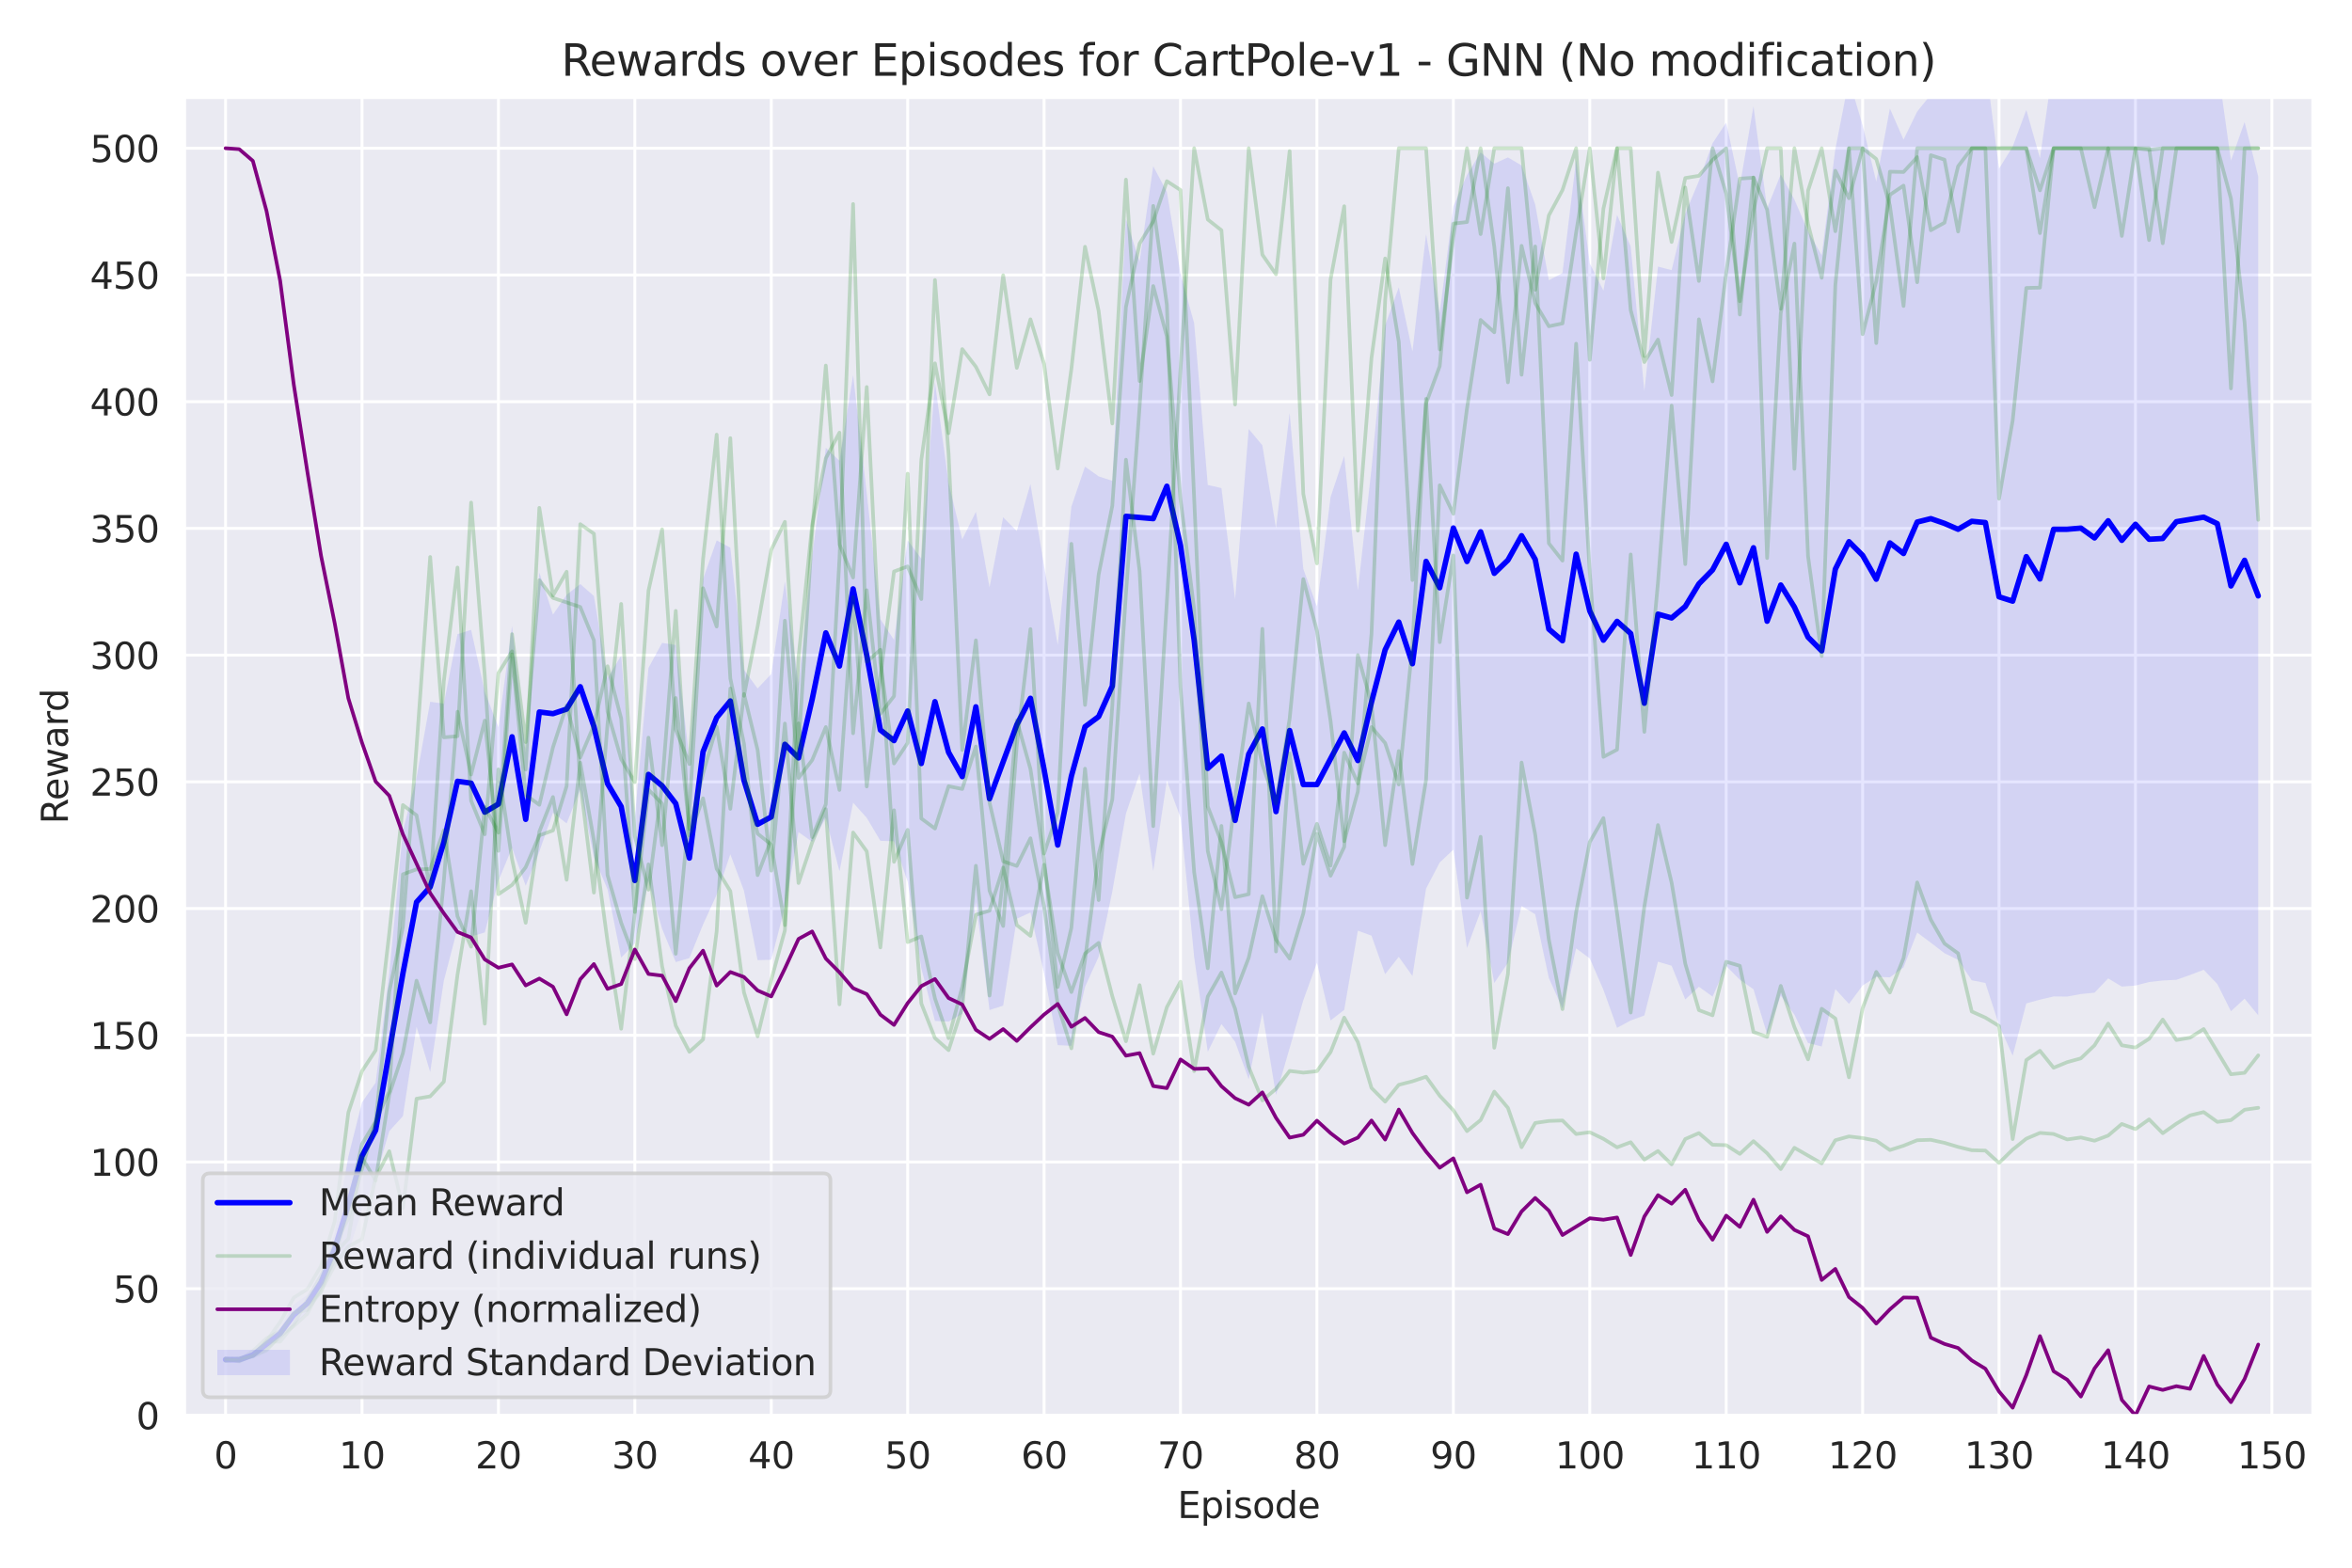 <?xml version="1.0" encoding="utf-8" standalone="no"?>
<!DOCTYPE svg PUBLIC "-//W3C//DTD SVG 1.1//EN"
  "http://www.w3.org/Graphics/SVG/1.1/DTD/svg11.dtd">
<svg xmlns:xlink="http://www.w3.org/1999/xlink" width="648pt" height="432pt" viewBox="0 0 648 432" xmlns="http://www.w3.org/2000/svg" version="1.1">
 <defs>
  <style type="text/css">*{stroke-linejoin: round; stroke-linecap: butt}</style>
 </defs>
 <g id="figure_1">
  <g id="patch_1">
   <path d="M 0 432 
L 648 432 
L 648 0 
L 0 0 
z
" style="fill: #ffffff"/>
  </g>
  <g id="axes_1">
   <g id="patch_2">
    <path d="M 50.87 390.04 
L 637.2 390.04 
L 637.2 26.88 
L 50.87 26.88 
z
" style="fill: #eaeaf2"/>
   </g>
   <g id="matplotlib.axis_1">
    <g id="xtick_1">
     <g id="line2d_1">
      <path d="M 62.146 390.04 
L 62.146 26.88 
" clip-path="url(#p434602c4f2)" style="fill: none; stroke: #ffffff; stroke-width: 0.8; stroke-linecap: round"/>
     </g>
     <g id="text_1">
      <!-- 0 -->
      <g style="fill: #262626" transform="translate(58.964 404.638) scale(0.1 -0.1)">
       <defs>
        <path id="DejaVuSans-30" d="M 2034 4250 
Q 1547 4250 1301 3770 
Q 1056 3291 1056 2328 
Q 1056 1369 1301 889 
Q 1547 409 2034 409 
Q 2525 409 2770 889 
Q 3016 1369 3016 2328 
Q 3016 3291 2770 3770 
Q 2525 4250 2034 4250 
z
M 2034 4750 
Q 2819 4750 3233 4129 
Q 3647 3509 3647 2328 
Q 3647 1150 3233 529 
Q 2819 -91 2034 -91 
Q 1250 -91 836 529 
Q 422 1150 422 2328 
Q 422 3509 836 4129 
Q 1250 4750 2034 4750 
z
" transform="scale(0.016)"/>
       </defs>
       <use xlink:href="#DejaVuSans-30"/>
      </g>
     </g>
    </g>
    <g id="xtick_2">
     <g id="line2d_2">
      <path d="M 99.731 390.04 
L 99.731 26.88 
" clip-path="url(#p434602c4f2)" style="fill: none; stroke: #ffffff; stroke-width: 0.8; stroke-linecap: round"/>
     </g>
     <g id="text_2">
      <!-- 10 -->
      <g style="fill: #262626" transform="translate(93.368 404.638) scale(0.1 -0.1)">
       <defs>
        <path id="DejaVuSans-31" d="M 794 531 
L 1825 531 
L 1825 4091 
L 703 3866 
L 703 4441 
L 1819 4666 
L 2450 4666 
L 2450 531 
L 3481 531 
L 3481 0 
L 794 0 
L 794 531 
z
" transform="scale(0.016)"/>
       </defs>
       <use xlink:href="#DejaVuSans-31"/>
       <use xlink:href="#DejaVuSans-30" transform="translate(63.623 0)"/>
      </g>
     </g>
    </g>
    <g id="xtick_3">
     <g id="line2d_3">
      <path d="M 137.316 390.04 
L 137.316 26.88 
" clip-path="url(#p434602c4f2)" style="fill: none; stroke: #ffffff; stroke-width: 0.8; stroke-linecap: round"/>
     </g>
     <g id="text_3">
      <!-- 20 -->
      <g style="fill: #262626" transform="translate(130.954 404.638) scale(0.1 -0.1)">
       <defs>
        <path id="DejaVuSans-32" d="M 1228 531 
L 3431 531 
L 3431 0 
L 469 0 
L 469 531 
Q 828 903 1448 1529 
Q 2069 2156 2228 2338 
Q 2531 2678 2651 2914 
Q 2772 3150 2772 3378 
Q 2772 3750 2511 3984 
Q 2250 4219 1831 4219 
Q 1534 4219 1204 4116 
Q 875 4013 500 3803 
L 500 4441 
Q 881 4594 1212 4672 
Q 1544 4750 1819 4750 
Q 2544 4750 2975 4387 
Q 3406 4025 3406 3419 
Q 3406 3131 3298 2873 
Q 3191 2616 2906 2266 
Q 2828 2175 2409 1742 
Q 1991 1309 1228 531 
z
" transform="scale(0.016)"/>
       </defs>
       <use xlink:href="#DejaVuSans-32"/>
       <use xlink:href="#DejaVuSans-30" transform="translate(63.623 0)"/>
      </g>
     </g>
    </g>
    <g id="xtick_4">
     <g id="line2d_4">
      <path d="M 174.901 390.04 
L 174.901 26.88 
" clip-path="url(#p434602c4f2)" style="fill: none; stroke: #ffffff; stroke-width: 0.8; stroke-linecap: round"/>
     </g>
     <g id="text_4">
      <!-- 30 -->
      <g style="fill: #262626" transform="translate(168.539 404.638) scale(0.1 -0.1)">
       <defs>
        <path id="DejaVuSans-33" d="M 2597 2516 
Q 3050 2419 3304 2112 
Q 3559 1806 3559 1356 
Q 3559 666 3084 287 
Q 2609 -91 1734 -91 
Q 1441 -91 1130 -33 
Q 819 25 488 141 
L 488 750 
Q 750 597 1062 519 
Q 1375 441 1716 441 
Q 2309 441 2620 675 
Q 2931 909 2931 1356 
Q 2931 1769 2642 2001 
Q 2353 2234 1838 2234 
L 1294 2234 
L 1294 2753 
L 1863 2753 
Q 2328 2753 2575 2939 
Q 2822 3125 2822 3475 
Q 2822 3834 2567 4026 
Q 2313 4219 1838 4219 
Q 1578 4219 1281 4162 
Q 984 4106 628 3988 
L 628 4550 
Q 988 4650 1302 4700 
Q 1616 4750 1894 4750 
Q 2613 4750 3031 4423 
Q 3450 4097 3450 3541 
Q 3450 3153 3228 2886 
Q 3006 2619 2597 2516 
z
" transform="scale(0.016)"/>
       </defs>
       <use xlink:href="#DejaVuSans-33"/>
       <use xlink:href="#DejaVuSans-30" transform="translate(63.623 0)"/>
      </g>
     </g>
    </g>
    <g id="xtick_5">
     <g id="line2d_5">
      <path d="M 212.487 390.04 
L 212.487 26.88 
" clip-path="url(#p434602c4f2)" style="fill: none; stroke: #ffffff; stroke-width: 0.8; stroke-linecap: round"/>
     </g>
     <g id="text_5">
      <!-- 40 -->
      <g style="fill: #262626" transform="translate(206.124 404.638) scale(0.1 -0.1)">
       <defs>
        <path id="DejaVuSans-34" d="M 2419 4116 
L 825 1625 
L 2419 1625 
L 2419 4116 
z
M 2253 4666 
L 3047 4666 
L 3047 1625 
L 3713 1625 
L 3713 1100 
L 3047 1100 
L 3047 0 
L 2419 0 
L 2419 1100 
L 313 1100 
L 313 1709 
L 2253 4666 
z
" transform="scale(0.016)"/>
       </defs>
       <use xlink:href="#DejaVuSans-34"/>
       <use xlink:href="#DejaVuSans-30" transform="translate(63.623 0)"/>
      </g>
     </g>
    </g>
    <g id="xtick_6">
     <g id="line2d_6">
      <path d="M 250.072 390.04 
L 250.072 26.88 
" clip-path="url(#p434602c4f2)" style="fill: none; stroke: #ffffff; stroke-width: 0.8; stroke-linecap: round"/>
     </g>
     <g id="text_6">
      <!-- 50 -->
      <g style="fill: #262626" transform="translate(243.709 404.638) scale(0.1 -0.1)">
       <defs>
        <path id="DejaVuSans-35" d="M 691 4666 
L 3169 4666 
L 3169 4134 
L 1269 4134 
L 1269 2991 
Q 1406 3038 1543 3061 
Q 1681 3084 1819 3084 
Q 2600 3084 3056 2656 
Q 3513 2228 3513 1497 
Q 3513 744 3044 326 
Q 2575 -91 1722 -91 
Q 1428 -91 1123 -41 
Q 819 9 494 109 
L 494 744 
Q 775 591 1075 516 
Q 1375 441 1709 441 
Q 2250 441 2565 725 
Q 2881 1009 2881 1497 
Q 2881 1984 2565 2268 
Q 2250 2553 1709 2553 
Q 1456 2553 1204 2497 
Q 953 2441 691 2322 
L 691 4666 
z
" transform="scale(0.016)"/>
       </defs>
       <use xlink:href="#DejaVuSans-35"/>
       <use xlink:href="#DejaVuSans-30" transform="translate(63.623 0)"/>
      </g>
     </g>
    </g>
    <g id="xtick_7">
     <g id="line2d_7">
      <path d="M 287.657 390.04 
L 287.657 26.88 
" clip-path="url(#p434602c4f2)" style="fill: none; stroke: #ffffff; stroke-width: 0.8; stroke-linecap: round"/>
     </g>
     <g id="text_7">
      <!-- 60 -->
      <g style="fill: #262626" transform="translate(281.295 404.638) scale(0.1 -0.1)">
       <defs>
        <path id="DejaVuSans-36" d="M 2113 2584 
Q 1688 2584 1439 2293 
Q 1191 2003 1191 1497 
Q 1191 994 1439 701 
Q 1688 409 2113 409 
Q 2538 409 2786 701 
Q 3034 994 3034 1497 
Q 3034 2003 2786 2293 
Q 2538 2584 2113 2584 
z
M 3366 4563 
L 3366 3988 
Q 3128 4100 2886 4159 
Q 2644 4219 2406 4219 
Q 1781 4219 1451 3797 
Q 1122 3375 1075 2522 
Q 1259 2794 1537 2939 
Q 1816 3084 2150 3084 
Q 2853 3084 3261 2657 
Q 3669 2231 3669 1497 
Q 3669 778 3244 343 
Q 2819 -91 2113 -91 
Q 1303 -91 875 529 
Q 447 1150 447 2328 
Q 447 3434 972 4092 
Q 1497 4750 2381 4750 
Q 2619 4750 2861 4703 
Q 3103 4656 3366 4563 
z
" transform="scale(0.016)"/>
       </defs>
       <use xlink:href="#DejaVuSans-36"/>
       <use xlink:href="#DejaVuSans-30" transform="translate(63.623 0)"/>
      </g>
     </g>
    </g>
    <g id="xtick_8">
     <g id="line2d_8">
      <path d="M 325.242 390.04 
L 325.242 26.88 
" clip-path="url(#p434602c4f2)" style="fill: none; stroke: #ffffff; stroke-width: 0.8; stroke-linecap: round"/>
     </g>
     <g id="text_8">
      <!-- 70 -->
      <g style="fill: #262626" transform="translate(318.88 404.638) scale(0.1 -0.1)">
       <defs>
        <path id="DejaVuSans-37" d="M 525 4666 
L 3525 4666 
L 3525 4397 
L 1831 0 
L 1172 0 
L 2766 4134 
L 525 4134 
L 525 4666 
z
" transform="scale(0.016)"/>
       </defs>
       <use xlink:href="#DejaVuSans-37"/>
       <use xlink:href="#DejaVuSans-30" transform="translate(63.623 0)"/>
      </g>
     </g>
    </g>
    <g id="xtick_9">
     <g id="line2d_9">
      <path d="M 362.828 390.04 
L 362.828 26.88 
" clip-path="url(#p434602c4f2)" style="fill: none; stroke: #ffffff; stroke-width: 0.8; stroke-linecap: round"/>
     </g>
     <g id="text_9">
      <!-- 80 -->
      <g style="fill: #262626" transform="translate(356.465 404.638) scale(0.1 -0.1)">
       <defs>
        <path id="DejaVuSans-38" d="M 2034 2216 
Q 1584 2216 1326 1975 
Q 1069 1734 1069 1313 
Q 1069 891 1326 650 
Q 1584 409 2034 409 
Q 2484 409 2743 651 
Q 3003 894 3003 1313 
Q 3003 1734 2745 1975 
Q 2488 2216 2034 2216 
z
M 1403 2484 
Q 997 2584 770 2862 
Q 544 3141 544 3541 
Q 544 4100 942 4425 
Q 1341 4750 2034 4750 
Q 2731 4750 3128 4425 
Q 3525 4100 3525 3541 
Q 3525 3141 3298 2862 
Q 3072 2584 2669 2484 
Q 3125 2378 3379 2068 
Q 3634 1759 3634 1313 
Q 3634 634 3220 271 
Q 2806 -91 2034 -91 
Q 1263 -91 848 271 
Q 434 634 434 1313 
Q 434 1759 690 2068 
Q 947 2378 1403 2484 
z
M 1172 3481 
Q 1172 3119 1398 2916 
Q 1625 2713 2034 2713 
Q 2441 2713 2670 2916 
Q 2900 3119 2900 3481 
Q 2900 3844 2670 4047 
Q 2441 4250 2034 4250 
Q 1625 4250 1398 4047 
Q 1172 3844 1172 3481 
z
" transform="scale(0.016)"/>
       </defs>
       <use xlink:href="#DejaVuSans-38"/>
       <use xlink:href="#DejaVuSans-30" transform="translate(63.623 0)"/>
      </g>
     </g>
    </g>
    <g id="xtick_10">
     <g id="line2d_10">
      <path d="M 400.413 390.04 
L 400.413 26.88 
" clip-path="url(#p434602c4f2)" style="fill: none; stroke: #ffffff; stroke-width: 0.8; stroke-linecap: round"/>
     </g>
     <g id="text_10">
      <!-- 90 -->
      <g style="fill: #262626" transform="translate(394.05 404.638) scale(0.1 -0.1)">
       <defs>
        <path id="DejaVuSans-39" d="M 703 97 
L 703 672 
Q 941 559 1184 500 
Q 1428 441 1663 441 
Q 2288 441 2617 861 
Q 2947 1281 2994 2138 
Q 2813 1869 2534 1725 
Q 2256 1581 1919 1581 
Q 1219 1581 811 2004 
Q 403 2428 403 3163 
Q 403 3881 828 4315 
Q 1253 4750 1959 4750 
Q 2769 4750 3195 4129 
Q 3622 3509 3622 2328 
Q 3622 1225 3098 567 
Q 2575 -91 1691 -91 
Q 1453 -91 1209 -44 
Q 966 3 703 97 
z
M 1959 2075 
Q 2384 2075 2632 2365 
Q 2881 2656 2881 3163 
Q 2881 3666 2632 3958 
Q 2384 4250 1959 4250 
Q 1534 4250 1286 3958 
Q 1038 3666 1038 3163 
Q 1038 2656 1286 2365 
Q 1534 2075 1959 2075 
z
" transform="scale(0.016)"/>
       </defs>
       <use xlink:href="#DejaVuSans-39"/>
       <use xlink:href="#DejaVuSans-30" transform="translate(63.623 0)"/>
      </g>
     </g>
    </g>
    <g id="xtick_11">
     <g id="line2d_11">
      <path d="M 437.998 390.04 
L 437.998 26.88 
" clip-path="url(#p434602c4f2)" style="fill: none; stroke: #ffffff; stroke-width: 0.8; stroke-linecap: round"/>
     </g>
     <g id="text_11">
      <!-- 100 -->
      <g style="fill: #262626" transform="translate(428.454 404.638) scale(0.1 -0.1)">
       <use xlink:href="#DejaVuSans-31"/>
       <use xlink:href="#DejaVuSans-30" transform="translate(63.623 0)"/>
       <use xlink:href="#DejaVuSans-30" transform="translate(127.246 0)"/>
      </g>
     </g>
    </g>
    <g id="xtick_12">
     <g id="line2d_12">
      <path d="M 475.583 390.04 
L 475.583 26.88 
" clip-path="url(#p434602c4f2)" style="fill: none; stroke: #ffffff; stroke-width: 0.8; stroke-linecap: round"/>
     </g>
     <g id="text_12">
      <!-- 110 -->
      <g style="fill: #262626" transform="translate(466.04 404.638) scale(0.1 -0.1)">
       <use xlink:href="#DejaVuSans-31"/>
       <use xlink:href="#DejaVuSans-31" transform="translate(63.623 0)"/>
       <use xlink:href="#DejaVuSans-30" transform="translate(127.246 0)"/>
      </g>
     </g>
    </g>
    <g id="xtick_13">
     <g id="line2d_13">
      <path d="M 513.169 390.04 
L 513.169 26.88 
" clip-path="url(#p434602c4f2)" style="fill: none; stroke: #ffffff; stroke-width: 0.8; stroke-linecap: round"/>
     </g>
     <g id="text_13">
      <!-- 120 -->
      <g style="fill: #262626" transform="translate(503.625 404.638) scale(0.1 -0.1)">
       <use xlink:href="#DejaVuSans-31"/>
       <use xlink:href="#DejaVuSans-32" transform="translate(63.623 0)"/>
       <use xlink:href="#DejaVuSans-30" transform="translate(127.246 0)"/>
      </g>
     </g>
    </g>
    <g id="xtick_14">
     <g id="line2d_14">
      <path d="M 550.754 390.04 
L 550.754 26.88 
" clip-path="url(#p434602c4f2)" style="fill: none; stroke: #ffffff; stroke-width: 0.8; stroke-linecap: round"/>
     </g>
     <g id="text_14">
      <!-- 130 -->
      <g style="fill: #262626" transform="translate(541.21 404.638) scale(0.1 -0.1)">
       <use xlink:href="#DejaVuSans-31"/>
       <use xlink:href="#DejaVuSans-33" transform="translate(63.623 0)"/>
       <use xlink:href="#DejaVuSans-30" transform="translate(127.246 0)"/>
      </g>
     </g>
    </g>
    <g id="xtick_15">
     <g id="line2d_15">
      <path d="M 588.339 390.04 
L 588.339 26.88 
" clip-path="url(#p434602c4f2)" style="fill: none; stroke: #ffffff; stroke-width: 0.8; stroke-linecap: round"/>
     </g>
     <g id="text_15">
      <!-- 140 -->
      <g style="fill: #262626" transform="translate(578.795 404.638) scale(0.1 -0.1)">
       <use xlink:href="#DejaVuSans-31"/>
       <use xlink:href="#DejaVuSans-34" transform="translate(63.623 0)"/>
       <use xlink:href="#DejaVuSans-30" transform="translate(127.246 0)"/>
      </g>
     </g>
    </g>
    <g id="xtick_16">
     <g id="line2d_16">
      <path d="M 625.924 390.04 
L 625.924 26.88 
" clip-path="url(#p434602c4f2)" style="fill: none; stroke: #ffffff; stroke-width: 0.8; stroke-linecap: round"/>
     </g>
     <g id="text_16">
      <!-- 150 -->
      <g style="fill: #262626" transform="translate(616.381 404.638) scale(0.1 -0.1)">
       <use xlink:href="#DejaVuSans-31"/>
       <use xlink:href="#DejaVuSans-35" transform="translate(63.623 0)"/>
       <use xlink:href="#DejaVuSans-30" transform="translate(127.246 0)"/>
      </g>
     </g>
    </g>
    <g id="text_17">
     <!-- Episode -->
     <g style="fill: #262626" transform="translate(324.397 418.317) scale(0.1 -0.1)">
      <defs>
       <path id="DejaVuSans-45" d="M 628 4666 
L 3578 4666 
L 3578 4134 
L 1259 4134 
L 1259 2753 
L 3481 2753 
L 3481 2222 
L 1259 2222 
L 1259 531 
L 3634 531 
L 3634 0 
L 628 0 
L 628 4666 
z
" transform="scale(0.016)"/>
       <path id="DejaVuSans-70" d="M 1159 525 
L 1159 -1331 
L 581 -1331 
L 581 3500 
L 1159 3500 
L 1159 2969 
Q 1341 3281 1617 3432 
Q 1894 3584 2278 3584 
Q 2916 3584 3314 3078 
Q 3713 2572 3713 1747 
Q 3713 922 3314 415 
Q 2916 -91 2278 -91 
Q 1894 -91 1617 61 
Q 1341 213 1159 525 
z
M 3116 1747 
Q 3116 2381 2855 2742 
Q 2594 3103 2138 3103 
Q 1681 3103 1420 2742 
Q 1159 2381 1159 1747 
Q 1159 1113 1420 752 
Q 1681 391 2138 391 
Q 2594 391 2855 752 
Q 3116 1113 3116 1747 
z
" transform="scale(0.016)"/>
       <path id="DejaVuSans-69" d="M 603 3500 
L 1178 3500 
L 1178 0 
L 603 0 
L 603 3500 
z
M 603 4863 
L 1178 4863 
L 1178 4134 
L 603 4134 
L 603 4863 
z
" transform="scale(0.016)"/>
       <path id="DejaVuSans-73" d="M 2834 3397 
L 2834 2853 
Q 2591 2978 2328 3040 
Q 2066 3103 1784 3103 
Q 1356 3103 1142 2972 
Q 928 2841 928 2578 
Q 928 2378 1081 2264 
Q 1234 2150 1697 2047 
L 1894 2003 
Q 2506 1872 2764 1633 
Q 3022 1394 3022 966 
Q 3022 478 2636 193 
Q 2250 -91 1575 -91 
Q 1294 -91 989 -36 
Q 684 19 347 128 
L 347 722 
Q 666 556 975 473 
Q 1284 391 1588 391 
Q 1994 391 2212 530 
Q 2431 669 2431 922 
Q 2431 1156 2273 1281 
Q 2116 1406 1581 1522 
L 1381 1569 
Q 847 1681 609 1914 
Q 372 2147 372 2553 
Q 372 3047 722 3315 
Q 1072 3584 1716 3584 
Q 2034 3584 2315 3537 
Q 2597 3491 2834 3397 
z
" transform="scale(0.016)"/>
       <path id="DejaVuSans-6f" d="M 1959 3097 
Q 1497 3097 1228 2736 
Q 959 2375 959 1747 
Q 959 1119 1226 758 
Q 1494 397 1959 397 
Q 2419 397 2687 759 
Q 2956 1122 2956 1747 
Q 2956 2369 2687 2733 
Q 2419 3097 1959 3097 
z
M 1959 3584 
Q 2709 3584 3137 3096 
Q 3566 2609 3566 1747 
Q 3566 888 3137 398 
Q 2709 -91 1959 -91 
Q 1206 -91 779 398 
Q 353 888 353 1747 
Q 353 2609 779 3096 
Q 1206 3584 1959 3584 
z
" transform="scale(0.016)"/>
       <path id="DejaVuSans-64" d="M 2906 2969 
L 2906 4863 
L 3481 4863 
L 3481 0 
L 2906 0 
L 2906 525 
Q 2725 213 2448 61 
Q 2172 -91 1784 -91 
Q 1150 -91 751 415 
Q 353 922 353 1747 
Q 353 2572 751 3078 
Q 1150 3584 1784 3584 
Q 2172 3584 2448 3432 
Q 2725 3281 2906 2969 
z
M 947 1747 
Q 947 1113 1208 752 
Q 1469 391 1925 391 
Q 2381 391 2643 752 
Q 2906 1113 2906 1747 
Q 2906 2381 2643 2742 
Q 2381 3103 1925 3103 
Q 1469 3103 1208 2742 
Q 947 2381 947 1747 
z
" transform="scale(0.016)"/>
       <path id="DejaVuSans-65" d="M 3597 1894 
L 3597 1613 
L 953 1613 
Q 991 1019 1311 708 
Q 1631 397 2203 397 
Q 2534 397 2845 478 
Q 3156 559 3463 722 
L 3463 178 
Q 3153 47 2828 -22 
Q 2503 -91 2169 -91 
Q 1331 -91 842 396 
Q 353 884 353 1716 
Q 353 2575 817 3079 
Q 1281 3584 2069 3584 
Q 2775 3584 3186 3129 
Q 3597 2675 3597 1894 
z
M 3022 2063 
Q 3016 2534 2758 2815 
Q 2500 3097 2075 3097 
Q 1594 3097 1305 2825 
Q 1016 2553 972 2059 
L 3022 2063 
z
" transform="scale(0.016)"/>
      </defs>
      <use xlink:href="#DejaVuSans-45"/>
      <use xlink:href="#DejaVuSans-70" transform="translate(63.184 0)"/>
      <use xlink:href="#DejaVuSans-69" transform="translate(126.66 0)"/>
      <use xlink:href="#DejaVuSans-73" transform="translate(154.443 0)"/>
      <use xlink:href="#DejaVuSans-6f" transform="translate(206.543 0)"/>
      <use xlink:href="#DejaVuSans-64" transform="translate(267.725 0)"/>
      <use xlink:href="#DejaVuSans-65" transform="translate(331.201 0)"/>
     </g>
    </g>
   </g>
   <g id="matplotlib.axis_2">
    <g id="ytick_1">
     <g id="line2d_17">
      <path d="M 50.87 390.04 
L 637.2 390.04 
" clip-path="url(#p434602c4f2)" style="fill: none; stroke: #ffffff; stroke-width: 0.8; stroke-linecap: round"/>
     </g>
     <g id="text_18">
      <!-- 0 -->
      <g style="fill: #262626" transform="translate(37.508 393.839) scale(0.1 -0.1)">
       <use xlink:href="#DejaVuSans-30"/>
      </g>
     </g>
    </g>
    <g id="ytick_2">
     <g id="line2d_18">
      <path d="M 50.87 355.121 
L 637.2 355.121 
" clip-path="url(#p434602c4f2)" style="fill: none; stroke: #ffffff; stroke-width: 0.8; stroke-linecap: round"/>
     </g>
     <g id="text_19">
      <!-- 50 -->
      <g style="fill: #262626" transform="translate(31.145 358.92) scale(0.1 -0.1)">
       <use xlink:href="#DejaVuSans-35"/>
       <use xlink:href="#DejaVuSans-30" transform="translate(63.623 0)"/>
      </g>
     </g>
    </g>
    <g id="ytick_3">
     <g id="line2d_19">
      <path d="M 50.87 320.202 
L 637.2 320.202 
" clip-path="url(#p434602c4f2)" style="fill: none; stroke: #ffffff; stroke-width: 0.8; stroke-linecap: round"/>
     </g>
     <g id="text_20">
      <!-- 100 -->
      <g style="fill: #262626" transform="translate(24.782 324.001) scale(0.1 -0.1)">
       <use xlink:href="#DejaVuSans-31"/>
       <use xlink:href="#DejaVuSans-30" transform="translate(63.623 0)"/>
       <use xlink:href="#DejaVuSans-30" transform="translate(127.246 0)"/>
      </g>
     </g>
    </g>
    <g id="ytick_4">
     <g id="line2d_20">
      <path d="M 50.87 285.282 
L 637.2 285.282 
" clip-path="url(#p434602c4f2)" style="fill: none; stroke: #ffffff; stroke-width: 0.8; stroke-linecap: round"/>
     </g>
     <g id="text_21">
      <!-- 150 -->
      <g style="fill: #262626" transform="translate(24.782 289.082) scale(0.1 -0.1)">
       <use xlink:href="#DejaVuSans-31"/>
       <use xlink:href="#DejaVuSans-35" transform="translate(63.623 0)"/>
       <use xlink:href="#DejaVuSans-30" transform="translate(127.246 0)"/>
      </g>
     </g>
    </g>
    <g id="ytick_5">
     <g id="line2d_21">
      <path d="M 50.87 250.363 
L 637.2 250.363 
" clip-path="url(#p434602c4f2)" style="fill: none; stroke: #ffffff; stroke-width: 0.8; stroke-linecap: round"/>
     </g>
     <g id="text_22">
      <!-- 200 -->
      <g style="fill: #262626" transform="translate(24.782 254.162) scale(0.1 -0.1)">
       <use xlink:href="#DejaVuSans-32"/>
       <use xlink:href="#DejaVuSans-30" transform="translate(63.623 0)"/>
       <use xlink:href="#DejaVuSans-30" transform="translate(127.246 0)"/>
      </g>
     </g>
    </g>
    <g id="ytick_6">
     <g id="line2d_22">
      <path d="M 50.87 215.444 
L 637.2 215.444 
" clip-path="url(#p434602c4f2)" style="fill: none; stroke: #ffffff; stroke-width: 0.8; stroke-linecap: round"/>
     </g>
     <g id="text_23">
      <!-- 250 -->
      <g style="fill: #262626" transform="translate(24.782 219.243) scale(0.1 -0.1)">
       <use xlink:href="#DejaVuSans-32"/>
       <use xlink:href="#DejaVuSans-35" transform="translate(63.623 0)"/>
       <use xlink:href="#DejaVuSans-30" transform="translate(127.246 0)"/>
      </g>
     </g>
    </g>
    <g id="ytick_7">
     <g id="line2d_23">
      <path d="M 50.87 180.525 
L 637.2 180.525 
" clip-path="url(#p434602c4f2)" style="fill: none; stroke: #ffffff; stroke-width: 0.8; stroke-linecap: round"/>
     </g>
     <g id="text_24">
      <!-- 300 -->
      <g style="fill: #262626" transform="translate(24.782 184.324) scale(0.1 -0.1)">
       <use xlink:href="#DejaVuSans-33"/>
       <use xlink:href="#DejaVuSans-30" transform="translate(63.623 0)"/>
       <use xlink:href="#DejaVuSans-30" transform="translate(127.246 0)"/>
      </g>
     </g>
    </g>
    <g id="ytick_8">
     <g id="line2d_24">
      <path d="M 50.87 145.605 
L 637.2 145.605 
" clip-path="url(#p434602c4f2)" style="fill: none; stroke: #ffffff; stroke-width: 0.8; stroke-linecap: round"/>
     </g>
     <g id="text_25">
      <!-- 350 -->
      <g style="fill: #262626" transform="translate(24.782 149.405) scale(0.1 -0.1)">
       <use xlink:href="#DejaVuSans-33"/>
       <use xlink:href="#DejaVuSans-35" transform="translate(63.623 0)"/>
       <use xlink:href="#DejaVuSans-30" transform="translate(127.246 0)"/>
      </g>
     </g>
    </g>
    <g id="ytick_9">
     <g id="line2d_25">
      <path d="M 50.87 110.686 
L 637.2 110.686 
" clip-path="url(#p434602c4f2)" style="fill: none; stroke: #ffffff; stroke-width: 0.8; stroke-linecap: round"/>
     </g>
     <g id="text_26">
      <!-- 400 -->
      <g style="fill: #262626" transform="translate(24.782 114.485) scale(0.1 -0.1)">
       <use xlink:href="#DejaVuSans-34"/>
       <use xlink:href="#DejaVuSans-30" transform="translate(63.623 0)"/>
       <use xlink:href="#DejaVuSans-30" transform="translate(127.246 0)"/>
      </g>
     </g>
    </g>
    <g id="ytick_10">
     <g id="line2d_26">
      <path d="M 50.87 75.767 
L 637.2 75.767 
" clip-path="url(#p434602c4f2)" style="fill: none; stroke: #ffffff; stroke-width: 0.8; stroke-linecap: round"/>
     </g>
     <g id="text_27">
      <!-- 450 -->
      <g style="fill: #262626" transform="translate(24.782 79.566) scale(0.1 -0.1)">
       <use xlink:href="#DejaVuSans-34"/>
       <use xlink:href="#DejaVuSans-35" transform="translate(63.623 0)"/>
       <use xlink:href="#DejaVuSans-30" transform="translate(127.246 0)"/>
      </g>
     </g>
    </g>
    <g id="ytick_11">
     <g id="line2d_27">
      <path d="M 50.87 40.848 
L 637.2 40.848 
" clip-path="url(#p434602c4f2)" style="fill: none; stroke: #ffffff; stroke-width: 0.8; stroke-linecap: round"/>
     </g>
     <g id="text_28">
      <!-- 500 -->
      <g style="fill: #262626" transform="translate(24.782 44.647) scale(0.1 -0.1)">
       <use xlink:href="#DejaVuSans-35"/>
       <use xlink:href="#DejaVuSans-30" transform="translate(63.623 0)"/>
       <use xlink:href="#DejaVuSans-30" transform="translate(127.246 0)"/>
      </g>
     </g>
    </g>
    <g id="text_29">
     <!-- Reward -->
     <g style="fill: #262626" transform="translate(18.703 227.081) rotate(-90) scale(0.1 -0.1)">
      <defs>
       <path id="DejaVuSans-52" d="M 2841 2188 
Q 3044 2119 3236 1894 
Q 3428 1669 3622 1275 
L 4263 0 
L 3584 0 
L 2988 1197 
Q 2756 1666 2539 1819 
Q 2322 1972 1947 1972 
L 1259 1972 
L 1259 0 
L 628 0 
L 628 4666 
L 2053 4666 
Q 2853 4666 3247 4331 
Q 3641 3997 3641 3322 
Q 3641 2881 3436 2590 
Q 3231 2300 2841 2188 
z
M 1259 4147 
L 1259 2491 
L 2053 2491 
Q 2509 2491 2742 2702 
Q 2975 2913 2975 3322 
Q 2975 3731 2742 3939 
Q 2509 4147 2053 4147 
L 1259 4147 
z
" transform="scale(0.016)"/>
       <path id="DejaVuSans-77" d="M 269 3500 
L 844 3500 
L 1563 769 
L 2278 3500 
L 2956 3500 
L 3675 769 
L 4391 3500 
L 4966 3500 
L 4050 0 
L 3372 0 
L 2619 2869 
L 1863 0 
L 1184 0 
L 269 3500 
z
" transform="scale(0.016)"/>
       <path id="DejaVuSans-61" d="M 2194 1759 
Q 1497 1759 1228 1600 
Q 959 1441 959 1056 
Q 959 750 1161 570 
Q 1363 391 1709 391 
Q 2188 391 2477 730 
Q 2766 1069 2766 1631 
L 2766 1759 
L 2194 1759 
z
M 3341 1997 
L 3341 0 
L 2766 0 
L 2766 531 
Q 2569 213 2275 61 
Q 1981 -91 1556 -91 
Q 1019 -91 701 211 
Q 384 513 384 1019 
Q 384 1609 779 1909 
Q 1175 2209 1959 2209 
L 2766 2209 
L 2766 2266 
Q 2766 2663 2505 2880 
Q 2244 3097 1772 3097 
Q 1472 3097 1187 3025 
Q 903 2953 641 2809 
L 641 3341 
Q 956 3463 1253 3523 
Q 1550 3584 1831 3584 
Q 2591 3584 2966 3190 
Q 3341 2797 3341 1997 
z
" transform="scale(0.016)"/>
       <path id="DejaVuSans-72" d="M 2631 2963 
Q 2534 3019 2420 3045 
Q 2306 3072 2169 3072 
Q 1681 3072 1420 2755 
Q 1159 2438 1159 1844 
L 1159 0 
L 581 0 
L 581 3500 
L 1159 3500 
L 1159 2956 
Q 1341 3275 1631 3429 
Q 1922 3584 2338 3584 
Q 2397 3584 2469 3576 
Q 2541 3569 2628 3553 
L 2631 2963 
z
" transform="scale(0.016)"/>
      </defs>
      <use xlink:href="#DejaVuSans-52"/>
      <use xlink:href="#DejaVuSans-65" transform="translate(64.982 0)"/>
      <use xlink:href="#DejaVuSans-77" transform="translate(126.506 0)"/>
      <use xlink:href="#DejaVuSans-61" transform="translate(208.293 0)"/>
      <use xlink:href="#DejaVuSans-72" transform="translate(269.572 0)"/>
      <use xlink:href="#DejaVuSans-64" transform="translate(308.936 0)"/>
     </g>
    </g>
   </g>
   <g id="FillBetweenPolyCollection_1">
    <path d="M 62.146 374.311 
L 62.146 374.992 
L 65.904 375.103 
L 69.663 373.945 
L 73.421 371.761 
L 77.18 369.224 
L 80.938 365.172 
L 84.697 361.491 
L 88.455 356.098 
L 92.214 348.346 
L 95.972 345.259 
L 99.731 333.381 
L 103.489 324.573 
L 107.248 311.706 
L 111.006 307.561 
L 114.765 282.927 
L 118.523 295.421 
L 122.282 270.259 
L 126.041 255.848 
L 129.799 258.063 
L 133.558 256.952 
L 137.316 242.738 
L 141.075 233.614 
L 144.833 244.073 
L 148.592 234.624 
L 152.35 223.961 
L 156.109 226.901 
L 159.867 217.533 
L 163.626 236.167 
L 167.384 245.085 
L 171.143 263.883 
L 174.901 260.002 
L 178.66 242.742 
L 182.418 255.951 
L 186.177 265.117 
L 189.935 264.015 
L 193.694 254.769 
L 197.452 246.565 
L 201.211 235.418 
L 204.97 245.441 
L 208.728 264.579 
L 212.487 264.486 
L 216.245 249.973 
L 220.004 229.294 
L 223.762 231.973 
L 227.521 225.399 
L 231.279 240.089 
L 235.038 221.19 
L 238.796 225.362 
L 242.555 231.699 
L 246.313 231.824 
L 250.072 242.978 
L 253.83 266.821 
L 257.589 281.331 
L 261.347 281.514 
L 265.106 279.387 
L 268.864 248.519 
L 272.623 278.336 
L 276.382 277.107 
L 280.14 253.154 
L 283.899 251.46 
L 287.657 268.225 
L 291.416 287.994 
L 295.174 288.191 
L 298.933 271.956 
L 302.691 263.66 
L 306.45 245.671 
L 310.208 224.208 
L 313.967 213.131 
L 317.725 240.039 
L 321.484 215.092 
L 325.242 225.293 
L 329.001 263.735 
L 332.759 289.837 
L 336.518 282.189 
L 340.276 287.045 
L 344.035 297.414 
L 347.794 279.029 
L 351.552 301.748 
L 355.311 288.826 
L 359.069 275.64 
L 362.828 265.292 
L 366.586 281.198 
L 370.345 278.293 
L 374.103 256.462 
L 377.862 257.832 
L 381.62 268.446 
L 385.379 263.664 
L 389.137 268.953 
L 392.896 244.869 
L 396.654 237.677 
L 400.413 234.142 
L 404.171 261.239 
L 407.93 251.098 
L 411.688 270.882 
L 415.447 265.324 
L 419.206 249.659 
L 422.964 251.927 
L 426.723 269.495 
L 430.481 277.9 
L 434.24 261.336 
L 437.998 264.114 
L 441.757 272.738 
L 445.515 283.234 
L 449.274 281.213 
L 453.032 279.826 
L 456.791 265.011 
L 460.549 266.129 
L 464.308 275.41 
L 468.066 271.914 
L 471.825 274.625 
L 475.583 266.179 
L 479.342 269.965 
L 483.1 272.596 
L 486.859 284.994 
L 490.618 274.35 
L 494.376 279.598 
L 498.135 287.422 
L 501.893 288.37 
L 505.652 272.552 
L 509.41 276.638 
L 513.169 271.572 
L 516.927 269.183 
L 520.686 269.321 
L 524.444 266.583 
L 528.203 256.968 
L 531.961 259.776 
L 535.72 262.667 
L 539.478 264.501 
L 543.237 270.131 
L 546.995 270.876 
L 550.754 282.46 
L 554.512 290.91 
L 558.271 276.498 
L 562.029 275.47 
L 565.788 274.585 
L 569.547 274.617 
L 573.305 273.919 
L 577.064 273.544 
L 580.822 269.611 
L 584.581 271.872 
L 588.339 271.581 
L 592.098 270.61 
L 595.856 270.195 
L 599.615 270.003 
L 603.373 268.678 
L 607.132 267.235 
L 610.89 271.153 
L 614.649 278.664 
L 618.407 275.188 
L 622.166 279.797 
L 622.166 48.618 
L 622.166 48.618 
L 618.407 33.607 
L 614.649 44.262 
L 610.89 17.449 
L 607.132 17.789 
L 603.373 17.668 
L 599.615 17.509 
L 595.856 26.589 
L 592.098 26.596 
L 588.339 17.36 
L 584.581 25.927 
L 580.822 17.398 
L 577.064 22.925 
L 573.305 17.136 
L 569.547 17.074 
L 565.788 17.119 
L 562.029 43.611 
L 558.271 30.275 
L 554.512 40.395 
L 550.754 46.468 
L 546.995 17.134 
L 543.237 17.165 
L 539.478 27.2 
L 535.72 25.783 
L 531.961 26.064 
L 528.203 30.745 
L 524.444 38.464 
L 520.686 29.902 
L 516.927 50.033 
L 513.169 34.518 
L 509.41 21.907 
L 505.652 41.124 
L 501.893 70.328 
L 498.135 63.739 
L 494.376 54.987 
L 490.618 48.064 
L 486.859 57.375 
L 483.1 29.299 
L 479.342 51.251 
L 475.583 33.793 
L 471.825 39.477 
L 468.066 49.868 
L 464.308 58.836 
L 460.549 74.444 
L 456.791 73.453 
L 453.032 107.751 
L 449.274 67.933 
L 445.515 59.218 
L 441.757 80.092 
L 437.998 72.597 
L 434.24 44.071 
L 430.481 75.236 
L 426.723 77.225 
L 422.964 56.363 
L 419.206 45.588 
L 415.447 43.372 
L 411.688 45.098 
L 407.93 42.003 
L 404.171 48.222 
L 400.413 56.862 
L 396.654 86.259 
L 392.896 64.528 
L 389.137 96.848 
L 385.379 79.183 
L 381.62 89.673 
L 377.862 129.151 
L 374.103 162.699 
L 370.345 125.638 
L 366.586 136.981 
L 362.828 167.117 
L 359.069 156.763 
L 355.311 113.794 
L 351.552 145.562 
L 347.794 122.72 
L 344.035 118.208 
L 340.276 165.116 
L 336.518 134.495 
L 332.759 133.65 
L 329.001 89.08 
L 325.242 75.411 
L 321.484 52.882 
L 317.725 45.796 
L 313.967 72.087 
L 310.208 60.342 
L 306.45 132.5 
L 302.691 131.273 
L 298.933 128.578 
L 295.174 139.606 
L 291.416 177.741 
L 287.657 155.952 
L 283.899 133.394 
L 280.14 146.326 
L 276.382 142.547 
L 272.623 161.879 
L 268.864 141.038 
L 265.106 148.628 
L 261.347 133.12 
L 257.589 105.386 
L 253.83 153.962 
L 250.072 148.865 
L 246.313 176.355 
L 242.555 170.622 
L 238.796 135.847 
L 235.038 103.36 
L 231.279 126.979 
L 227.521 123.394 
L 223.762 153.412 
L 220.004 188.422 
L 216.245 160.238 
L 212.487 185.728 
L 208.728 189.71 
L 204.97 184.595 
L 201.211 150.911 
L 197.452 148.917 
L 193.694 159.549 
L 189.935 208.888 
L 186.177 177.749 
L 182.418 177.145 
L 178.66 184.056 
L 174.901 225.267 
L 171.143 180.676 
L 167.384 186.818 
L 163.626 164.238 
L 159.867 160.945 
L 156.109 163.904 
L 152.35 169.362 
L 148.592 157.776 
L 144.833 207.486 
L 141.075 172.459 
L 137.316 200.393 
L 133.558 190.653 
L 129.799 173.556 
L 126.041 174.756 
L 122.282 193.914 
L 118.523 193.375 
L 114.765 214.255 
L 111.006 228.927 
L 107.248 268.3 
L 103.489 298.355 
L 99.731 303.788 
L 95.972 318.719 
L 92.214 339.867 
L 88.455 350.567 
L 84.697 356.76 
L 80.938 359.507 
L 77.18 365.634 
L 73.421 369.044 
L 69.663 372.834 
L 65.904 374.3 
L 62.146 374.311 
z
" clip-path="url(#p434602c4f2)" style="fill: #0000ff; fill-opacity: 0.1"/>
   </g>
   <g id="line2d_28">
    <path d="M 62.146 374.652 
L 65.904 374.702 
L 69.663 373.389 
L 77.18 367.429 
L 80.938 362.339 
L 84.697 359.125 
L 88.455 353.332 
L 92.214 344.106 
L 95.972 331.989 
L 99.731 318.585 
L 103.489 311.464 
L 111.006 268.244 
L 114.765 248.591 
L 118.523 244.398 
L 122.282 232.086 
L 126.041 215.302 
L 129.799 215.809 
L 133.558 223.802 
L 137.316 221.566 
L 141.075 203.037 
L 144.833 225.78 
L 148.592 196.2 
L 152.35 196.661 
L 156.109 195.403 
L 159.867 189.239 
L 163.626 200.202 
L 167.384 215.951 
L 171.143 222.279 
L 174.901 242.635 
L 178.66 213.399 
L 182.418 216.548 
L 186.177 221.433 
L 189.935 236.452 
L 193.694 207.159 
L 197.452 197.741 
L 201.211 193.165 
L 204.97 215.018 
L 208.728 227.144 
L 212.487 225.107 
L 216.245 205.105 
L 220.004 208.858 
L 223.762 192.693 
L 227.521 174.396 
L 231.279 183.534 
L 235.038 162.275 
L 238.796 180.605 
L 242.555 201.161 
L 246.313 204.089 
L 250.072 195.921 
L 253.83 210.392 
L 257.589 193.358 
L 261.347 207.317 
L 265.106 214.007 
L 268.864 194.778 
L 272.623 220.108 
L 280.14 199.74 
L 283.899 192.427 
L 287.657 212.088 
L 291.416 232.868 
L 295.174 213.898 
L 298.933 200.267 
L 302.691 197.466 
L 306.45 189.085 
L 310.208 142.275 
L 317.725 142.918 
L 321.484 133.987 
L 325.242 150.352 
L 329.001 176.407 
L 332.759 211.744 
L 336.518 208.342 
L 340.276 226.08 
L 344.035 207.811 
L 347.794 200.875 
L 351.552 223.655 
L 355.311 201.31 
L 359.069 216.201 
L 362.828 216.205 
L 370.345 201.965 
L 374.103 209.581 
L 377.862 193.492 
L 381.62 179.06 
L 385.379 171.423 
L 389.137 182.901 
L 392.896 154.698 
L 396.654 161.968 
L 400.413 145.502 
L 404.171 154.731 
L 407.93 146.551 
L 411.688 157.99 
L 415.447 154.348 
L 419.206 147.624 
L 422.964 154.145 
L 426.723 173.36 
L 430.481 176.568 
L 434.24 152.704 
L 437.998 168.356 
L 441.757 176.415 
L 445.515 171.226 
L 449.274 174.573 
L 453.032 193.789 
L 456.791 169.232 
L 460.549 170.286 
L 464.308 167.123 
L 468.066 160.891 
L 471.825 157.051 
L 475.583 149.986 
L 479.342 160.608 
L 483.1 150.948 
L 486.859 171.184 
L 490.618 161.207 
L 494.376 167.292 
L 498.135 175.58 
L 501.893 179.349 
L 505.652 156.838 
L 509.41 149.272 
L 513.169 153.045 
L 516.927 159.608 
L 520.686 149.612 
L 524.444 152.524 
L 528.203 143.857 
L 531.961 142.92 
L 535.72 144.225 
L 539.478 145.851 
L 543.237 143.648 
L 546.995 144.005 
L 550.754 164.464 
L 554.512 165.653 
L 558.271 153.387 
L 562.029 159.541 
L 565.788 145.852 
L 569.547 145.845 
L 573.305 145.528 
L 577.064 148.234 
L 580.822 143.504 
L 584.581 148.899 
L 588.339 144.471 
L 592.098 148.603 
L 595.856 148.392 
L 599.615 143.756 
L 607.132 142.512 
L 610.89 144.301 
L 614.649 161.463 
L 618.407 154.398 
L 622.166 164.207 
L 622.166 164.207 
" clip-path="url(#p434602c4f2)" style="fill: none; stroke: #0000ff; stroke-width: 1.5; stroke-linecap: round"/>
   </g>
   <g id="line2d_29">
    <path d="M 62.146 374.357 
L 65.904 375.195 
L 69.663 373.417 
L 73.421 369.536 
L 77.18 364.332 
L 80.938 357.578 
L 84.697 355.236 
L 88.455 348.857 
L 92.214 336.56 
L 95.972 306.583 
L 99.731 295.163 
L 103.489 289.446 
L 107.248 257.114 
L 111.006 221.837 
L 114.765 224.673 
L 118.523 245.187 
L 122.282 187.683 
L 126.041 156.392 
L 129.799 220.655 
L 133.558 229.91 
L 137.316 185.467 
L 141.075 179.477 
L 144.833 212.068 
L 148.592 139.941 
L 152.35 164.113 
L 156.109 157.548 
L 159.867 215.584 
L 163.626 245.979 
L 167.384 199.435 
L 171.143 166.417 
L 174.901 230.439 
L 178.66 245.164 
L 182.418 216.235 
L 186.177 168.335 
L 189.935 230.241 
L 193.694 219.983 
L 197.452 239.422 
L 201.211 245.557 
L 204.97 273.473 
L 208.728 285.562 
L 212.487 270.045 
L 216.245 256.377 
L 220.004 181.096 
L 223.762 144.597 
L 227.521 126.283 
L 231.279 119.222 
L 235.038 202.067 
L 238.796 162.646 
L 242.555 196.704 
L 246.313 191.826 
L 250.072 130.52 
L 253.83 225.547 
L 257.589 228.32 
L 261.347 216.654 
L 265.106 217.423 
L 268.864 205.716 
L 272.623 245.433 
L 276.382 255.174 
L 280.14 205.317 
L 283.899 173.35 
L 287.657 235.217 
L 291.416 223.824 
L 295.174 149.859 
L 298.933 194.26 
L 302.691 158.316 
L 306.45 139.39 
L 310.208 84.584 
L 313.967 67.124 
L 317.725 61.014 
L 321.484 49.927 
L 325.242 52.371 
L 332.759 222.278 
L 336.518 232.112 
L 340.276 247.239 
L 344.035 246.406 
L 347.794 173.287 
L 351.552 262.201 
L 355.311 207.612 
L 359.069 238.039 
L 362.828 227.011 
L 366.586 238.532 
L 370.345 207.386 
L 374.103 215.893 
L 377.862 200.348 
L 381.62 204.753 
L 385.379 216.189 
L 389.137 177.731 
L 392.896 109.9 
L 396.654 176.969 
L 400.413 153.055 
L 404.171 247.364 
L 407.93 230.59 
L 411.688 288.722 
L 415.447 268.388 
L 419.206 210.125 
L 422.964 229.96 
L 426.723 258.91 
L 430.481 278.086 
L 434.24 251.392 
L 437.998 232.03 
L 441.757 225.439 
L 445.515 251.69 
L 449.274 279.027 
L 453.032 249.82 
L 456.791 227.36 
L 460.549 243.256 
L 464.308 265.553 
L 468.066 278.357 
L 471.825 279.783 
L 475.583 265.029 
L 479.342 266.147 
L 483.1 284.388 
L 486.859 285.719 
L 490.618 271.68 
L 494.376 283.013 
L 498.135 291.93 
L 501.893 277.978 
L 505.652 280.656 
L 509.41 296.866 
L 513.169 277.833 
L 516.927 267.823 
L 520.686 273.505 
L 524.444 264.031 
L 528.203 243.161 
L 531.961 253.436 
L 535.72 260.001 
L 539.478 262.724 
L 543.237 278.735 
L 546.995 280.422 
L 550.754 282.722 
L 554.512 313.896 
L 558.271 292.111 
L 562.029 289.553 
L 565.788 294.237 
L 569.547 292.69 
L 573.305 291.645 
L 577.064 288.049 
L 580.822 282.052 
L 584.581 288.047 
L 588.339 288.667 
L 592.098 286.26 
L 595.856 280.947 
L 599.615 286.595 
L 603.373 285.952 
L 607.132 283.565 
L 614.649 296.032 
L 618.407 295.633 
L 622.166 290.82 
L 622.166 290.82 
" clip-path="url(#p434602c4f2)" style="fill: none; stroke: #008000; stroke-opacity: 0.2; stroke-linecap: round"/>
   </g>
   <g id="line2d_30">
    <path d="M 62.146 374.44 
L 65.904 374.214 
L 69.663 373.823 
L 73.421 372.167 
L 77.18 368.044 
L 80.938 361.886 
L 84.697 359.365 
L 88.455 356.116 
L 92.214 345.456 
L 95.972 341.356 
L 99.731 318.905 
L 103.489 325.329 
L 107.248 301.638 
L 111.006 290.199 
L 114.765 270.235 
L 118.523 281.73 
L 122.282 242.724 
L 126.041 196.122 
L 129.799 213.442 
L 133.558 198.575 
L 137.316 234.475 
L 141.075 180.334 
L 144.833 219.052 
L 148.592 221.779 
L 152.35 205.935 
L 156.109 194.376 
L 159.867 208.759 
L 163.626 199.905 
L 167.384 183.587 
L 171.143 197.984 
L 174.901 251.333 
L 178.66 203.272 
L 182.418 232.903 
L 186.177 192.339 
L 189.935 228.408 
L 193.694 213.134 
L 197.452 200.254 
L 201.211 222.893 
L 204.97 191.233 
L 208.728 206.656 
L 212.487 239.928 
L 216.245 199.381 
L 220.004 243.338 
L 223.762 232.118 
L 227.521 222.986 
L 231.279 276.769 
L 235.038 229.412 
L 238.796 234.606 
L 242.555 261.083 
L 246.313 223.276 
L 250.072 259.617 
L 253.83 258.045 
L 257.589 275.124 
L 261.347 286.092 
L 265.106 271.98 
L 268.864 252.088 
L 272.623 250.951 
L 276.382 239.073 
L 280.14 254.921 
L 283.899 257.898 
L 287.657 238.285 
L 291.416 262.585 
L 295.174 273.378 
L 298.933 262.768 
L 302.691 259.826 
L 306.45 274.503 
L 310.208 286.93 
L 313.967 271.473 
L 317.725 290.352 
L 321.484 277.537 
L 325.242 270.516 
L 329.001 295.163 
L 332.759 274.607 
L 336.518 267.989 
L 340.276 277.949 
L 344.035 294.037 
L 347.794 303.238 
L 351.552 300.045 
L 355.311 295.11 
L 359.069 295.583 
L 362.828 295.184 
L 366.586 289.92 
L 370.345 280.423 
L 374.103 287.163 
L 377.862 299.799 
L 381.62 303.575 
L 385.379 298.937 
L 389.137 297.974 
L 392.896 296.706 
L 396.654 301.947 
L 400.413 305.95 
L 404.171 311.705 
L 407.93 308.646 
L 411.688 300.815 
L 415.447 305.295 
L 419.206 316.143 
L 422.964 309.451 
L 426.723 308.9 
L 430.481 308.765 
L 434.24 312.499 
L 437.998 312.006 
L 441.757 313.819 
L 445.515 316.166 
L 449.274 314.754 
L 453.032 319.56 
L 456.791 317.175 
L 460.549 320.863 
L 464.308 313.877 
L 468.066 312.24 
L 471.825 315.449 
L 475.583 315.565 
L 479.342 317.974 
L 483.1 314.459 
L 486.859 317.796 
L 490.618 322.157 
L 494.376 316.283 
L 501.893 320.587 
L 505.652 314.207 
L 509.41 313.159 
L 513.169 313.606 
L 516.927 314.343 
L 520.686 316.917 
L 524.444 315.72 
L 528.203 314.207 
L 531.961 314.091 
L 535.72 314.925 
L 539.478 316.05 
L 543.237 316.962 
L 546.995 317.059 
L 550.754 320.47 
L 554.512 316.787 
L 558.271 313.78 
L 562.029 312.19 
L 565.788 312.481 
L 569.547 313.994 
L 573.305 313.45 
L 577.064 314.343 
L 580.822 312.927 
L 584.581 309.726 
L 588.339 311.143 
L 592.098 308.46 
L 595.856 312.28 
L 599.615 309.641 
L 603.373 307.369 
L 607.132 306.452 
L 610.89 309.154 
L 614.649 308.668 
L 618.407 305.797 
L 622.166 305.274 
L 622.166 305.274 
" clip-path="url(#p434602c4f2)" style="fill: none; stroke: #008000; stroke-opacity: 0.2; stroke-linecap: round"/>
   </g>
   <g id="line2d_31">
    <path d="M 62.146 374.33 
L 65.904 375.095 
L 69.663 373.579 
L 73.421 371.873 
L 77.18 368.2 
L 80.938 365.438 
L 84.697 361.982 
L 92.214 346.999 
L 95.972 332.713 
L 99.731 315.273 
L 103.489 309.027 
L 107.248 273.258 
L 111.006 255.368 
L 114.765 205.72 
L 118.523 153.478 
L 122.282 203.19 
L 126.041 202.873 
L 129.799 138.482 
L 133.558 186.112 
L 137.316 246.419 
L 141.075 243.859 
L 144.833 238.984 
L 148.592 230.21 
L 152.35 228.853 
L 156.109 216.641 
L 159.867 144.441 
L 163.626 147.066 
L 167.384 196.104 
L 171.143 209.205 
L 174.901 215.544 
L 178.66 162.786 
L 182.418 145.859 
L 186.177 201.027 
L 189.935 210.555 
L 193.694 154.126 
L 197.452 119.765 
L 201.211 186.937 
L 204.97 204.91 
L 208.728 241.153 
L 212.487 231.32 
L 216.245 171.038 
L 220.004 214.369 
L 223.762 209.458 
L 227.521 200.348 
L 231.279 217.689 
L 235.038 164.532 
L 238.796 216.733 
L 242.555 186.403 
L 246.313 157.478 
L 250.072 156.081 
L 253.83 165.097 
L 257.589 77.164 
L 261.347 125.073 
L 265.106 206.664 
L 268.864 176.451 
L 272.623 221.124 
L 276.382 237.34 
L 280.14 238.621 
L 283.899 230.995 
L 287.657 249.82 
L 291.416 276.841 
L 295.174 288.882 
L 298.933 264.497 
L 302.691 235.435 
L 306.45 220.333 
L 310.208 163.7 
L 313.967 112.083 
L 317.725 56.736 
L 321.484 83.973 
L 325.242 189.429 
L 329.001 240.324 
L 332.759 266.825 
L 336.518 227.596 
L 340.276 273.759 
L 344.035 263.912 
L 347.794 246.953 
L 351.552 258.927 
L 355.311 264.156 
L 359.069 251.721 
L 362.828 229.74 
L 366.586 241.325 
L 370.345 233.384 
L 374.103 180.525 
L 377.862 193.969 
L 381.62 232.903 
L 385.379 206.956 
L 389.137 238.098 
L 392.896 214.885 
L 396.654 133.733 
L 400.413 141.59 
L 404.171 112.549 
L 407.93 88.163 
L 411.688 91.568 
L 415.447 51.847 
L 419.206 103.266 
L 422.964 67.91 
L 426.723 149.726 
L 430.481 154.494 
L 434.24 94.711 
L 437.998 157.732 
L 441.757 208.567 
L 445.515 206.58 
L 449.274 152.78 
L 453.032 201.676 
L 456.791 160.481 
L 460.549 111.773 
L 464.308 155.46 
L 468.066 87.989 
L 471.825 105.099 
L 475.583 75.156 
L 479.342 49.228 
L 483.1 48.966 
L 486.859 153.776 
L 490.618 86.243 
L 494.376 67.124 
L 498.135 153.288 
L 501.893 180.779 
L 505.652 78.56 
L 509.41 40.848 
L 513.169 92.092 
L 516.927 77.513 
L 520.686 53.681 
L 524.444 51.149 
L 528.203 77.775 
L 531.961 42.768 
L 535.72 43.99 
L 539.478 63.807 
L 543.237 40.848 
L 558.271 40.848 
L 562.029 52.458 
L 565.788 40.848 
L 573.305 40.848 
L 577.064 57.085 
L 580.822 40.848 
L 592.098 40.848 
L 595.856 67.037 
L 599.615 40.848 
L 610.89 40.848 
L 614.649 107.039 
L 618.407 40.848 
L 622.166 40.848 
L 622.166 40.848 
" clip-path="url(#p434602c4f2)" style="fill: none; stroke: #008000; stroke-opacity: 0.2; stroke-linecap: round"/>
   </g>
   <g id="line2d_32">
    <path d="M 62.146 375.031 
L 65.904 374.715 
L 69.663 372.32 
L 73.421 368.774 
L 77.18 366.856 
L 80.938 361.755 
L 84.697 360.99 
L 88.455 355.784 
L 92.214 348.698 
L 95.972 343.485 
L 99.731 341.44 
L 103.489 324.511 
L 107.248 317.238 
L 111.006 332.903 
L 114.765 302.765 
L 118.523 302.118 
L 122.282 298.078 
L 126.041 268.626 
L 129.799 245.591 
L 133.558 282.094 
L 137.316 212.002 
L 141.075 236.765 
L 144.833 254.291 
L 148.592 229.179 
L 152.35 219.634 
L 156.109 242.434 
L 159.867 210.156 
L 163.626 231.589 
L 167.384 259.477 
L 171.143 283.494 
L 174.901 251.527 
L 178.66 217.593 
L 182.418 221.45 
L 186.177 262.829 
L 189.935 223.219 
L 193.694 162.087 
L 197.452 172.652 
L 201.211 120.725 
L 204.97 191.752 
L 208.728 172.633 
L 212.487 151.503 
L 216.245 143.79 
L 220.004 206.165 
L 223.762 146.614 
L 227.521 100.734 
L 231.279 150.005 
L 235.038 159.154 
L 238.796 106.651 
L 242.555 182.556 
L 246.313 210.381 
L 250.072 204.719 
L 253.83 126.749 
L 257.589 100.123 
L 261.347 119.377 
L 265.106 96.195 
L 268.864 101.064 
L 272.623 108.678 
L 276.382 75.854 
L 280.14 101.374 
L 283.899 87.989 
L 287.657 100.288 
L 291.416 129.106 
L 295.174 101.694 
L 298.933 67.997 
L 302.691 85.719 
L 306.45 116.71 
L 310.208 49.49 
L 313.967 105.012 
L 317.725 78.822 
L 321.484 92.703 
L 325.242 137.574 
L 329.001 167.954 
L 332.759 234.518 
L 336.518 250.557 
L 340.276 219.983 
L 344.035 193.852 
L 347.794 210.716 
L 351.552 221.511 
L 355.311 198.038 
L 359.069 159.573 
L 362.828 173.832 
L 366.586 198.683 
L 370.345 231.812 
L 374.103 218.098 
L 377.862 174.705 
L 381.62 82.838 
L 385.379 40.848 
L 392.896 40.848 
L 396.654 96.282 
L 400.413 65.291 
L 404.171 40.848 
L 407.93 64.505 
L 411.688 40.848 
L 419.206 40.848 
L 422.964 79.87 
L 426.723 59.355 
L 430.481 52.371 
L 434.24 40.848 
L 437.998 99.163 
L 441.757 57.522 
L 445.515 40.848 
L 449.274 85.457 
L 453.032 99.774 
L 456.791 93.576 
L 460.549 108.853 
L 464.308 51.673 
L 468.066 77.426 
L 471.825 40.848 
L 475.583 53.331 
L 479.342 83.013 
L 483.1 58.045 
L 486.859 40.848 
L 490.618 40.848 
L 494.376 129.193 
L 498.135 52.546 
L 501.893 40.848 
L 505.652 63.72 
L 509.41 40.848 
L 513.169 40.848 
L 516.927 94.546 
L 520.686 47.308 
L 524.444 47.395 
L 528.203 43.292 
L 531.961 63.458 
L 535.72 61.363 
L 539.478 45.824 
L 543.237 40.848 
L 546.995 40.848 
L 550.754 137.434 
L 554.512 115.885 
L 558.271 79.346 
L 562.029 79.259 
L 565.788 40.848 
L 588.339 40.848 
L 592.098 66.164 
L 595.856 40.848 
L 610.89 40.848 
L 614.649 54.728 
L 618.407 88.862 
L 622.166 143.248 
L 622.166 143.248 
" clip-path="url(#p434602c4f2)" style="fill: none; stroke: #008000; stroke-opacity: 0.2; stroke-linecap: round"/>
   </g>
   <g id="line2d_33">
    <path d="M 62.146 375.1 
L 65.904 374.29 
L 69.663 373.808 
L 73.421 369.661 
L 77.18 369.714 
L 80.938 365.039 
L 84.697 358.052 
L 88.455 351.511 
L 92.214 342.819 
L 95.972 335.808 
L 99.731 322.143 
L 103.489 309.006 
L 107.248 300.767 
L 111.006 240.914 
L 114.765 239.561 
L 118.523 239.476 
L 122.282 228.757 
L 126.041 252.499 
L 129.799 260.878 
L 133.558 222.32 
L 137.316 229.465 
L 141.075 174.747 
L 144.833 204.502 
L 148.592 159.891 
L 152.35 164.772 
L 159.867 167.255 
L 163.626 176.474 
L 167.384 241.153 
L 171.143 254.296 
L 174.901 264.331 
L 178.66 238.18 
L 182.418 266.293 
L 186.177 282.634 
L 189.935 289.835 
L 193.694 286.464 
L 197.452 256.612 
L 201.211 189.711 
L 204.97 213.721 
L 208.728 229.717 
L 212.487 232.739 
L 216.245 254.941 
L 220.004 199.323 
L 223.762 230.677 
L 227.521 221.63 
L 231.279 153.986 
L 235.038 56.212 
L 238.796 182.387 
L 242.555 179.058 
L 246.313 237.487 
L 250.072 228.67 
L 253.83 276.521 
L 257.589 286.061 
L 261.347 289.389 
L 265.106 277.775 
L 268.864 238.573 
L 272.623 274.351 
L 276.382 241.695 
L 280.14 198.468 
L 283.899 211.902 
L 287.657 236.832 
L 291.416 271.981 
L 295.174 255.679 
L 298.933 211.812 
L 302.691 248.035 
L 306.45 194.492 
L 310.208 126.671 
L 313.967 157.351 
L 317.725 227.666 
L 321.484 165.795 
L 325.242 101.869 
L 329.001 40.848 
L 332.759 60.49 
L 336.518 63.458 
L 340.276 111.472 
L 344.035 40.848 
L 347.794 70.18 
L 351.552 75.592 
L 355.311 41.633 
L 359.069 136.09 
L 362.828 155.256 
L 366.586 76.989 
L 370.345 56.823 
L 374.103 146.226 
L 377.862 98.639 
L 381.62 71.227 
L 385.379 94.187 
L 389.137 159.852 
L 392.896 111.152 
L 396.654 100.909 
L 400.413 61.625 
L 404.171 61.188 
L 407.93 40.848 
L 411.688 67.997 
L 415.447 105.361 
L 419.206 67.736 
L 422.964 83.536 
L 426.723 89.909 
L 430.481 89.124 
L 434.24 64.069 
L 437.998 40.848 
L 441.757 76.727 
L 445.515 40.848 
L 449.274 40.848 
L 453.032 98.115 
L 456.791 47.57 
L 460.549 66.688 
L 464.308 49.054 
L 468.066 48.443 
L 471.825 44.078 
L 475.583 40.848 
L 479.342 86.679 
L 483.1 48.879 
L 486.859 57.784 
L 490.618 85.108 
L 494.376 40.848 
L 498.135 61.712 
L 501.893 76.553 
L 505.652 47.046 
L 509.41 54.641 
L 513.169 40.848 
L 516.927 43.816 
L 520.686 56.649 
L 524.444 84.322 
L 528.203 40.848 
L 558.271 40.848 
L 562.029 64.244 
L 565.788 40.848 
L 580.822 40.848 
L 584.581 65.029 
L 588.339 40.848 
L 592.098 41.284 
L 595.856 40.848 
L 622.166 40.848 
L 622.166 40.848 
" clip-path="url(#p434602c4f2)" style="fill: none; stroke: #008000; stroke-opacity: 0.2; stroke-linecap: round"/>
   </g>
   <g id="line2d_34">
    <path d="M 62.146 40.848 
L 65.904 41.106 
L 69.663 44.334 
L 73.421 58.11 
L 77.18 77.347 
L 80.938 105.978 
L 84.697 130.089 
L 88.455 153.162 
L 92.214 171.751 
L 95.972 192.421 
L 99.731 204.644 
L 103.489 215.37 
L 107.248 219.274 
L 111.006 229.889 
L 118.523 246.117 
L 122.282 251.675 
L 126.041 256.824 
L 129.799 258.344 
L 133.558 264.384 
L 137.316 266.681 
L 141.075 265.762 
L 144.833 271.551 
L 148.592 269.656 
L 152.35 271.911 
L 156.109 279.516 
L 159.867 269.858 
L 163.626 265.653 
L 167.384 272.5 
L 171.143 271.177 
L 174.901 261.65 
L 178.66 268.394 
L 182.418 268.856 
L 186.177 275.88 
L 189.935 266.806 
L 193.694 261.969 
L 197.452 271.597 
L 201.211 267.853 
L 204.97 269.23 
L 208.728 272.944 
L 212.487 274.587 
L 216.245 266.89 
L 220.004 258.737 
L 223.762 256.675 
L 227.521 264.145 
L 231.279 267.943 
L 235.038 272.31 
L 238.796 273.938 
L 242.555 279.607 
L 246.313 282.436 
L 250.072 276.422 
L 253.83 271.733 
L 257.589 269.785 
L 261.347 275.028 
L 265.106 276.804 
L 268.864 283.777 
L 272.623 286.275 
L 276.382 283.582 
L 280.14 286.839 
L 283.899 283.098 
L 287.657 279.574 
L 291.416 276.653 
L 295.174 282.94 
L 298.933 280.517 
L 302.691 284.42 
L 306.45 285.655 
L 310.208 290.913 
L 313.967 290.211 
L 317.725 299.281 
L 321.484 299.848 
L 325.242 291.943 
L 329.001 294.541 
L 332.759 294.444 
L 336.518 299.317 
L 340.276 302.621 
L 344.035 304.422 
L 347.794 301.018 
L 351.552 308.037 
L 355.311 313.488 
L 359.069 312.7 
L 362.828 308.815 
L 366.586 312.254 
L 370.345 315.124 
L 374.103 313.493 
L 377.862 308.773 
L 381.62 314.034 
L 385.379 305.756 
L 389.137 312.206 
L 392.896 317.341 
L 396.654 321.787 
L 400.413 319.195 
L 404.171 328.561 
L 407.93 326.461 
L 411.688 338.535 
L 415.447 340.081 
L 419.206 333.845 
L 422.964 330.11 
L 426.723 333.615 
L 430.481 340.329 
L 437.998 335.716 
L 441.757 336.113 
L 445.515 335.501 
L 449.274 345.837 
L 453.032 335.239 
L 456.791 329.346 
L 460.549 331.692 
L 464.308 327.848 
L 468.066 336.202 
L 471.825 341.621 
L 475.583 334.979 
L 479.342 338.085 
L 483.1 330.582 
L 486.859 339.468 
L 490.618 335.174 
L 494.376 338.915 
L 498.135 340.672 
L 501.893 352.707 
L 505.652 349.665 
L 509.41 357.419 
L 513.169 360.419 
L 516.927 364.726 
L 520.686 360.809 
L 524.444 357.545 
L 528.203 357.611 
L 531.961 368.611 
L 535.72 370.341 
L 539.478 371.461 
L 543.237 374.89 
L 546.995 377.177 
L 550.754 383.445 
L 554.512 387.91 
L 558.271 378.902 
L 562.029 368.18 
L 565.788 377.869 
L 569.547 380.214 
L 573.305 384.841 
L 577.064 377.082 
L 580.822 372.073 
L 584.581 385.76 
L 588.339 390.04 
L 592.098 382.058 
L 595.856 383.02 
L 599.615 381.982 
L 603.373 382.714 
L 607.132 373.635 
L 610.89 381.525 
L 614.649 386.393 
L 618.407 379.979 
L 622.166 370.511 
L 622.166 370.511 
" clip-path="url(#p434602c4f2)" style="fill: none; stroke: #800080; stroke-linecap: round"/>
   </g>
   <g id="patch_3">
    <path d="M 50.87 390.04 
L 50.87 26.88 
" style="fill: none; stroke: #ffffff; stroke-width: 0.8; stroke-linejoin: miter; stroke-linecap: square"/>
   </g>
   <g id="patch_4">
    <path d="M 637.2 390.04 
L 637.2 26.88 
" style="fill: none; stroke: #ffffff; stroke-width: 0.8; stroke-linejoin: miter; stroke-linecap: square"/>
   </g>
   <g id="patch_5">
    <path d="M 50.87 390.04 
L 637.2 390.04 
" style="fill: none; stroke: #ffffff; stroke-width: 0.8; stroke-linejoin: miter; stroke-linecap: square"/>
   </g>
   <g id="patch_6">
    <path d="M 50.87 26.88 
L 637.2 26.88 
" style="fill: none; stroke: #ffffff; stroke-width: 0.8; stroke-linejoin: miter; stroke-linecap: square"/>
   </g>
   <g id="text_30">
    <!-- Rewards over Episodes for CartPole-v1 - GNN (No modification) -->
    <g style="fill: #262626" transform="translate(154.623 20.88) scale(0.12 -0.12)">
     <defs>
      <path id="DejaVuSans-20" transform="scale(0.016)"/>
      <path id="DejaVuSans-76" d="M 191 3500 
L 800 3500 
L 1894 563 
L 2988 3500 
L 3597 3500 
L 2284 0 
L 1503 0 
L 191 3500 
z
" transform="scale(0.016)"/>
      <path id="DejaVuSans-66" d="M 2375 4863 
L 2375 4384 
L 1825 4384 
Q 1516 4384 1395 4259 
Q 1275 4134 1275 3809 
L 1275 3500 
L 2222 3500 
L 2222 3053 
L 1275 3053 
L 1275 0 
L 697 0 
L 697 3053 
L 147 3053 
L 147 3500 
L 697 3500 
L 697 3744 
Q 697 4328 969 4595 
Q 1241 4863 1831 4863 
L 2375 4863 
z
" transform="scale(0.016)"/>
      <path id="DejaVuSans-43" d="M 4122 4306 
L 4122 3641 
Q 3803 3938 3442 4084 
Q 3081 4231 2675 4231 
Q 1875 4231 1450 3742 
Q 1025 3253 1025 2328 
Q 1025 1406 1450 917 
Q 1875 428 2675 428 
Q 3081 428 3442 575 
Q 3803 722 4122 1019 
L 4122 359 
Q 3791 134 3420 21 
Q 3050 -91 2638 -91 
Q 1578 -91 968 557 
Q 359 1206 359 2328 
Q 359 3453 968 4101 
Q 1578 4750 2638 4750 
Q 3056 4750 3426 4639 
Q 3797 4528 4122 4306 
z
" transform="scale(0.016)"/>
      <path id="DejaVuSans-74" d="M 1172 4494 
L 1172 3500 
L 2356 3500 
L 2356 3053 
L 1172 3053 
L 1172 1153 
Q 1172 725 1289 603 
Q 1406 481 1766 481 
L 2356 481 
L 2356 0 
L 1766 0 
Q 1100 0 847 248 
Q 594 497 594 1153 
L 594 3053 
L 172 3053 
L 172 3500 
L 594 3500 
L 594 4494 
L 1172 4494 
z
" transform="scale(0.016)"/>
      <path id="DejaVuSans-50" d="M 1259 4147 
L 1259 2394 
L 2053 2394 
Q 2494 2394 2734 2622 
Q 2975 2850 2975 3272 
Q 2975 3691 2734 3919 
Q 2494 4147 2053 4147 
L 1259 4147 
z
M 628 4666 
L 2053 4666 
Q 2838 4666 3239 4311 
Q 3641 3956 3641 3272 
Q 3641 2581 3239 2228 
Q 2838 1875 2053 1875 
L 1259 1875 
L 1259 0 
L 628 0 
L 628 4666 
z
" transform="scale(0.016)"/>
      <path id="DejaVuSans-6c" d="M 603 4863 
L 1178 4863 
L 1178 0 
L 603 0 
L 603 4863 
z
" transform="scale(0.016)"/>
      <path id="DejaVuSans-2d" d="M 313 2009 
L 1997 2009 
L 1997 1497 
L 313 1497 
L 313 2009 
z
" transform="scale(0.016)"/>
      <path id="DejaVuSans-47" d="M 3809 666 
L 3809 1919 
L 2778 1919 
L 2778 2438 
L 4434 2438 
L 4434 434 
Q 4069 175 3628 42 
Q 3188 -91 2688 -91 
Q 1594 -91 976 548 
Q 359 1188 359 2328 
Q 359 3472 976 4111 
Q 1594 4750 2688 4750 
Q 3144 4750 3555 4637 
Q 3966 4525 4313 4306 
L 4313 3634 
Q 3963 3931 3569 4081 
Q 3175 4231 2741 4231 
Q 1884 4231 1454 3753 
Q 1025 3275 1025 2328 
Q 1025 1384 1454 906 
Q 1884 428 2741 428 
Q 3075 428 3337 486 
Q 3600 544 3809 666 
z
" transform="scale(0.016)"/>
      <path id="DejaVuSans-4e" d="M 628 4666 
L 1478 4666 
L 3547 763 
L 3547 4666 
L 4159 4666 
L 4159 0 
L 3309 0 
L 1241 3903 
L 1241 0 
L 628 0 
L 628 4666 
z
" transform="scale(0.016)"/>
      <path id="DejaVuSans-28" d="M 1984 4856 
Q 1566 4138 1362 3434 
Q 1159 2731 1159 2009 
Q 1159 1288 1364 580 
Q 1569 -128 1984 -844 
L 1484 -844 
Q 1016 -109 783 600 
Q 550 1309 550 2009 
Q 550 2706 781 3412 
Q 1013 4119 1484 4856 
L 1984 4856 
z
" transform="scale(0.016)"/>
      <path id="DejaVuSans-6d" d="M 3328 2828 
Q 3544 3216 3844 3400 
Q 4144 3584 4550 3584 
Q 5097 3584 5394 3201 
Q 5691 2819 5691 2113 
L 5691 0 
L 5113 0 
L 5113 2094 
Q 5113 2597 4934 2840 
Q 4756 3084 4391 3084 
Q 3944 3084 3684 2787 
Q 3425 2491 3425 1978 
L 3425 0 
L 2847 0 
L 2847 2094 
Q 2847 2600 2669 2842 
Q 2491 3084 2119 3084 
Q 1678 3084 1418 2786 
Q 1159 2488 1159 1978 
L 1159 0 
L 581 0 
L 581 3500 
L 1159 3500 
L 1159 2956 
Q 1356 3278 1631 3431 
Q 1906 3584 2284 3584 
Q 2666 3584 2933 3390 
Q 3200 3197 3328 2828 
z
" transform="scale(0.016)"/>
      <path id="DejaVuSans-63" d="M 3122 3366 
L 3122 2828 
Q 2878 2963 2633 3030 
Q 2388 3097 2138 3097 
Q 1578 3097 1268 2742 
Q 959 2388 959 1747 
Q 959 1106 1268 751 
Q 1578 397 2138 397 
Q 2388 397 2633 464 
Q 2878 531 3122 666 
L 3122 134 
Q 2881 22 2623 -34 
Q 2366 -91 2075 -91 
Q 1284 -91 818 406 
Q 353 903 353 1747 
Q 353 2603 823 3093 
Q 1294 3584 2113 3584 
Q 2378 3584 2631 3529 
Q 2884 3475 3122 3366 
z
" transform="scale(0.016)"/>
      <path id="DejaVuSans-6e" d="M 3513 2113 
L 3513 0 
L 2938 0 
L 2938 2094 
Q 2938 2591 2744 2837 
Q 2550 3084 2163 3084 
Q 1697 3084 1428 2787 
Q 1159 2491 1159 1978 
L 1159 0 
L 581 0 
L 581 3500 
L 1159 3500 
L 1159 2956 
Q 1366 3272 1645 3428 
Q 1925 3584 2291 3584 
Q 2894 3584 3203 3211 
Q 3513 2838 3513 2113 
z
" transform="scale(0.016)"/>
      <path id="DejaVuSans-29" d="M 513 4856 
L 1013 4856 
Q 1481 4119 1714 3412 
Q 1947 2706 1947 2009 
Q 1947 1309 1714 600 
Q 1481 -109 1013 -844 
L 513 -844 
Q 928 -128 1133 580 
Q 1338 1288 1338 2009 
Q 1338 2731 1133 3434 
Q 928 4138 513 4856 
z
" transform="scale(0.016)"/>
     </defs>
     <use xlink:href="#DejaVuSans-52"/>
     <use xlink:href="#DejaVuSans-65" transform="translate(64.982 0)"/>
     <use xlink:href="#DejaVuSans-77" transform="translate(126.506 0)"/>
     <use xlink:href="#DejaVuSans-61" transform="translate(208.293 0)"/>
     <use xlink:href="#DejaVuSans-72" transform="translate(269.572 0)"/>
     <use xlink:href="#DejaVuSans-64" transform="translate(308.936 0)"/>
     <use xlink:href="#DejaVuSans-73" transform="translate(372.412 0)"/>
     <use xlink:href="#DejaVuSans-20" transform="translate(424.512 0)"/>
     <use xlink:href="#DejaVuSans-6f" transform="translate(456.299 0)"/>
     <use xlink:href="#DejaVuSans-76" transform="translate(517.48 0)"/>
     <use xlink:href="#DejaVuSans-65" transform="translate(576.66 0)"/>
     <use xlink:href="#DejaVuSans-72" transform="translate(638.184 0)"/>
     <use xlink:href="#DejaVuSans-20" transform="translate(679.297 0)"/>
     <use xlink:href="#DejaVuSans-45" transform="translate(711.084 0)"/>
     <use xlink:href="#DejaVuSans-70" transform="translate(774.268 0)"/>
     <use xlink:href="#DejaVuSans-69" transform="translate(837.744 0)"/>
     <use xlink:href="#DejaVuSans-73" transform="translate(865.527 0)"/>
     <use xlink:href="#DejaVuSans-6f" transform="translate(917.627 0)"/>
     <use xlink:href="#DejaVuSans-64" transform="translate(978.809 0)"/>
     <use xlink:href="#DejaVuSans-65" transform="translate(1042.285 0)"/>
     <use xlink:href="#DejaVuSans-73" transform="translate(1103.809 0)"/>
     <use xlink:href="#DejaVuSans-20" transform="translate(1155.908 0)"/>
     <use xlink:href="#DejaVuSans-66" transform="translate(1187.695 0)"/>
     <use xlink:href="#DejaVuSans-6f" transform="translate(1222.9 0)"/>
     <use xlink:href="#DejaVuSans-72" transform="translate(1284.082 0)"/>
     <use xlink:href="#DejaVuSans-20" transform="translate(1325.195 0)"/>
     <use xlink:href="#DejaVuSans-43" transform="translate(1356.982 0)"/>
     <use xlink:href="#DejaVuSans-61" transform="translate(1426.807 0)"/>
     <use xlink:href="#DejaVuSans-72" transform="translate(1488.086 0)"/>
     <use xlink:href="#DejaVuSans-74" transform="translate(1529.199 0)"/>
     <use xlink:href="#DejaVuSans-50" transform="translate(1568.408 0)"/>
     <use xlink:href="#DejaVuSans-6f" transform="translate(1625.086 0)"/>
     <use xlink:href="#DejaVuSans-6c" transform="translate(1686.268 0)"/>
     <use xlink:href="#DejaVuSans-65" transform="translate(1714.051 0)"/>
     <use xlink:href="#DejaVuSans-2d" transform="translate(1775.574 0)"/>
     <use xlink:href="#DejaVuSans-76" transform="translate(1809.033 0)"/>
     <use xlink:href="#DejaVuSans-31" transform="translate(1868.213 0)"/>
     <use xlink:href="#DejaVuSans-20" transform="translate(1931.836 0)"/>
     <use xlink:href="#DejaVuSans-2d" transform="translate(1963.623 0)"/>
     <use xlink:href="#DejaVuSans-20" transform="translate(1999.707 0)"/>
     <use xlink:href="#DejaVuSans-47" transform="translate(2031.494 0)"/>
     <use xlink:href="#DejaVuSans-4e" transform="translate(2108.984 0)"/>
     <use xlink:href="#DejaVuSans-4e" transform="translate(2183.789 0)"/>
     <use xlink:href="#DejaVuSans-20" transform="translate(2258.594 0)"/>
     <use xlink:href="#DejaVuSans-28" transform="translate(2290.381 0)"/>
     <use xlink:href="#DejaVuSans-4e" transform="translate(2329.395 0)"/>
     <use xlink:href="#DejaVuSans-6f" transform="translate(2404.199 0)"/>
     <use xlink:href="#DejaVuSans-20" transform="translate(2465.381 0)"/>
     <use xlink:href="#DejaVuSans-6d" transform="translate(2497.168 0)"/>
     <use xlink:href="#DejaVuSans-6f" transform="translate(2594.58 0)"/>
     <use xlink:href="#DejaVuSans-64" transform="translate(2655.762 0)"/>
     <use xlink:href="#DejaVuSans-69" transform="translate(2719.238 0)"/>
     <use xlink:href="#DejaVuSans-66" transform="translate(2747.021 0)"/>
     <use xlink:href="#DejaVuSans-69" transform="translate(2782.227 0)"/>
     <use xlink:href="#DejaVuSans-63" transform="translate(2810.01 0)"/>
     <use xlink:href="#DejaVuSans-61" transform="translate(2864.99 0)"/>
     <use xlink:href="#DejaVuSans-74" transform="translate(2926.27 0)"/>
     <use xlink:href="#DejaVuSans-69" transform="translate(2965.479 0)"/>
     <use xlink:href="#DejaVuSans-6f" transform="translate(2993.262 0)"/>
     <use xlink:href="#DejaVuSans-6e" transform="translate(3054.443 0)"/>
     <use xlink:href="#DejaVuSans-29" transform="translate(3117.822 0)"/>
    </g>
   </g>
   <g id="legend_1">
    <g id="patch_7">
     <path d="M 57.87 385.04 
L 226.797 385.04 
Q 228.797 385.04 228.797 383.04 
L 228.797 325.327 
Q 228.797 323.327 226.797 323.327 
L 57.87 323.327 
Q 55.87 323.327 55.87 325.327 
L 55.87 383.04 
Q 55.87 385.04 57.87 385.04 
z
" style="fill: #eaeaf2; opacity: 0.8; stroke: #cccccc; stroke-linejoin: miter"/>
    </g>
    <g id="line2d_35">
     <path d="M 59.87 331.426 
L 69.87 331.426 
L 79.87 331.426 
" style="fill: none; stroke: #0000ff; stroke-width: 1.5; stroke-linecap: round"/>
    </g>
    <g id="text_31">
     <!-- Mean Reward -->
     <g style="fill: #262626" transform="translate(87.87 334.926) scale(0.1 -0.1)">
      <defs>
       <path id="DejaVuSans-4d" d="M 628 4666 
L 1569 4666 
L 2759 1491 
L 3956 4666 
L 4897 4666 
L 4897 0 
L 4281 0 
L 4281 4097 
L 3078 897 
L 2444 897 
L 1241 4097 
L 1241 0 
L 628 0 
L 628 4666 
z
" transform="scale(0.016)"/>
      </defs>
      <use xlink:href="#DejaVuSans-4d"/>
      <use xlink:href="#DejaVuSans-65" transform="translate(86.279 0)"/>
      <use xlink:href="#DejaVuSans-61" transform="translate(147.803 0)"/>
      <use xlink:href="#DejaVuSans-6e" transform="translate(209.082 0)"/>
      <use xlink:href="#DejaVuSans-20" transform="translate(272.461 0)"/>
      <use xlink:href="#DejaVuSans-52" transform="translate(304.248 0)"/>
      <use xlink:href="#DejaVuSans-65" transform="translate(369.23 0)"/>
      <use xlink:href="#DejaVuSans-77" transform="translate(430.754 0)"/>
      <use xlink:href="#DejaVuSans-61" transform="translate(512.541 0)"/>
      <use xlink:href="#DejaVuSans-72" transform="translate(573.82 0)"/>
      <use xlink:href="#DejaVuSans-64" transform="translate(613.184 0)"/>
     </g>
    </g>
    <g id="line2d_36">
     <path d="M 59.87 346.104 
L 69.87 346.104 
L 79.87 346.104 
" style="fill: none; stroke: #008000; stroke-opacity: 0.2; stroke-linecap: round"/>
    </g>
    <g id="text_32">
     <!-- Reward (individual runs) -->
     <g style="fill: #262626" transform="translate(87.87 349.604) scale(0.1 -0.1)">
      <defs>
       <path id="DejaVuSans-75" d="M 544 1381 
L 544 3500 
L 1119 3500 
L 1119 1403 
Q 1119 906 1312 657 
Q 1506 409 1894 409 
Q 2359 409 2629 706 
Q 2900 1003 2900 1516 
L 2900 3500 
L 3475 3500 
L 3475 0 
L 2900 0 
L 2900 538 
Q 2691 219 2414 64 
Q 2138 -91 1772 -91 
Q 1169 -91 856 284 
Q 544 659 544 1381 
z
M 1991 3584 
L 1991 3584 
z
" transform="scale(0.016)"/>
      </defs>
      <use xlink:href="#DejaVuSans-52"/>
      <use xlink:href="#DejaVuSans-65" transform="translate(64.982 0)"/>
      <use xlink:href="#DejaVuSans-77" transform="translate(126.506 0)"/>
      <use xlink:href="#DejaVuSans-61" transform="translate(208.293 0)"/>
      <use xlink:href="#DejaVuSans-72" transform="translate(269.572 0)"/>
      <use xlink:href="#DejaVuSans-64" transform="translate(308.936 0)"/>
      <use xlink:href="#DejaVuSans-20" transform="translate(372.412 0)"/>
      <use xlink:href="#DejaVuSans-28" transform="translate(404.199 0)"/>
      <use xlink:href="#DejaVuSans-69" transform="translate(443.213 0)"/>
      <use xlink:href="#DejaVuSans-6e" transform="translate(470.996 0)"/>
      <use xlink:href="#DejaVuSans-64" transform="translate(534.375 0)"/>
      <use xlink:href="#DejaVuSans-69" transform="translate(597.852 0)"/>
      <use xlink:href="#DejaVuSans-76" transform="translate(625.635 0)"/>
      <use xlink:href="#DejaVuSans-69" transform="translate(684.814 0)"/>
      <use xlink:href="#DejaVuSans-64" transform="translate(712.598 0)"/>
      <use xlink:href="#DejaVuSans-75" transform="translate(776.074 0)"/>
      <use xlink:href="#DejaVuSans-61" transform="translate(839.453 0)"/>
      <use xlink:href="#DejaVuSans-6c" transform="translate(900.732 0)"/>
      <use xlink:href="#DejaVuSans-20" transform="translate(928.516 0)"/>
      <use xlink:href="#DejaVuSans-72" transform="translate(960.303 0)"/>
      <use xlink:href="#DejaVuSans-75" transform="translate(1001.416 0)"/>
      <use xlink:href="#DejaVuSans-6e" transform="translate(1064.795 0)"/>
      <use xlink:href="#DejaVuSans-73" transform="translate(1128.174 0)"/>
      <use xlink:href="#DejaVuSans-29" transform="translate(1180.273 0)"/>
     </g>
    </g>
    <g id="line2d_37">
     <path d="M 59.87 360.782 
L 69.87 360.782 
L 79.87 360.782 
" style="fill: none; stroke: #800080; stroke-linecap: round"/>
    </g>
    <g id="text_33">
     <!-- Entropy (normalized) -->
     <g style="fill: #262626" transform="translate(87.87 364.282) scale(0.1 -0.1)">
      <defs>
       <path id="DejaVuSans-79" d="M 2059 -325 
Q 1816 -950 1584 -1140 
Q 1353 -1331 966 -1331 
L 506 -1331 
L 506 -850 
L 844 -850 
Q 1081 -850 1212 -737 
Q 1344 -625 1503 -206 
L 1606 56 
L 191 3500 
L 800 3500 
L 1894 763 
L 2988 3500 
L 3597 3500 
L 2059 -325 
z
" transform="scale(0.016)"/>
       <path id="DejaVuSans-7a" d="M 353 3500 
L 3084 3500 
L 3084 2975 
L 922 459 
L 3084 459 
L 3084 0 
L 275 0 
L 275 525 
L 2438 3041 
L 353 3041 
L 353 3500 
z
" transform="scale(0.016)"/>
      </defs>
      <use xlink:href="#DejaVuSans-45"/>
      <use xlink:href="#DejaVuSans-6e" transform="translate(63.184 0)"/>
      <use xlink:href="#DejaVuSans-74" transform="translate(126.562 0)"/>
      <use xlink:href="#DejaVuSans-72" transform="translate(165.771 0)"/>
      <use xlink:href="#DejaVuSans-6f" transform="translate(204.635 0)"/>
      <use xlink:href="#DejaVuSans-70" transform="translate(265.816 0)"/>
      <use xlink:href="#DejaVuSans-79" transform="translate(329.293 0)"/>
      <use xlink:href="#DejaVuSans-20" transform="translate(388.473 0)"/>
      <use xlink:href="#DejaVuSans-28" transform="translate(420.26 0)"/>
      <use xlink:href="#DejaVuSans-6e" transform="translate(459.273 0)"/>
      <use xlink:href="#DejaVuSans-6f" transform="translate(522.652 0)"/>
      <use xlink:href="#DejaVuSans-72" transform="translate(583.834 0)"/>
      <use xlink:href="#DejaVuSans-6d" transform="translate(623.197 0)"/>
      <use xlink:href="#DejaVuSans-61" transform="translate(720.609 0)"/>
      <use xlink:href="#DejaVuSans-6c" transform="translate(781.889 0)"/>
      <use xlink:href="#DejaVuSans-69" transform="translate(809.672 0)"/>
      <use xlink:href="#DejaVuSans-7a" transform="translate(837.455 0)"/>
      <use xlink:href="#DejaVuSans-65" transform="translate(889.945 0)"/>
      <use xlink:href="#DejaVuSans-64" transform="translate(951.469 0)"/>
      <use xlink:href="#DejaVuSans-29" transform="translate(1014.945 0)"/>
     </g>
    </g>
    <g id="patch_8">
     <path d="M 59.87 378.96 
L 79.87 378.96 
L 79.87 371.96 
L 59.87 371.96 
z
" style="fill: #0000ff; fill-opacity: 0.1"/>
    </g>
    <g id="text_34">
     <!-- Reward Standard Deviation -->
     <g style="fill: #262626" transform="translate(87.87 378.96) scale(0.1 -0.1)">
      <defs>
       <path id="DejaVuSans-53" d="M 3425 4513 
L 3425 3897 
Q 3066 4069 2747 4153 
Q 2428 4238 2131 4238 
Q 1616 4238 1336 4038 
Q 1056 3838 1056 3469 
Q 1056 3159 1242 3001 
Q 1428 2844 1947 2747 
L 2328 2669 
Q 3034 2534 3370 2195 
Q 3706 1856 3706 1288 
Q 3706 609 3251 259 
Q 2797 -91 1919 -91 
Q 1588 -91 1214 -16 
Q 841 59 441 206 
L 441 856 
Q 825 641 1194 531 
Q 1563 422 1919 422 
Q 2459 422 2753 634 
Q 3047 847 3047 1241 
Q 3047 1584 2836 1778 
Q 2625 1972 2144 2069 
L 1759 2144 
Q 1053 2284 737 2584 
Q 422 2884 422 3419 
Q 422 4038 858 4394 
Q 1294 4750 2059 4750 
Q 2388 4750 2728 4690 
Q 3069 4631 3425 4513 
z
" transform="scale(0.016)"/>
       <path id="DejaVuSans-44" d="M 1259 4147 
L 1259 519 
L 2022 519 
Q 2988 519 3436 956 
Q 3884 1394 3884 2338 
Q 3884 3275 3436 3711 
Q 2988 4147 2022 4147 
L 1259 4147 
z
M 628 4666 
L 1925 4666 
Q 3281 4666 3915 4102 
Q 4550 3538 4550 2338 
Q 4550 1131 3912 565 
Q 3275 0 1925 0 
L 628 0 
L 628 4666 
z
" transform="scale(0.016)"/>
      </defs>
      <use xlink:href="#DejaVuSans-52"/>
      <use xlink:href="#DejaVuSans-65" transform="translate(64.982 0)"/>
      <use xlink:href="#DejaVuSans-77" transform="translate(126.506 0)"/>
      <use xlink:href="#DejaVuSans-61" transform="translate(208.293 0)"/>
      <use xlink:href="#DejaVuSans-72" transform="translate(269.572 0)"/>
      <use xlink:href="#DejaVuSans-64" transform="translate(308.936 0)"/>
      <use xlink:href="#DejaVuSans-20" transform="translate(372.412 0)"/>
      <use xlink:href="#DejaVuSans-53" transform="translate(404.199 0)"/>
      <use xlink:href="#DejaVuSans-74" transform="translate(467.676 0)"/>
      <use xlink:href="#DejaVuSans-61" transform="translate(506.885 0)"/>
      <use xlink:href="#DejaVuSans-6e" transform="translate(568.164 0)"/>
      <use xlink:href="#DejaVuSans-64" transform="translate(631.543 0)"/>
      <use xlink:href="#DejaVuSans-61" transform="translate(695.02 0)"/>
      <use xlink:href="#DejaVuSans-72" transform="translate(756.299 0)"/>
      <use xlink:href="#DejaVuSans-64" transform="translate(795.662 0)"/>
      <use xlink:href="#DejaVuSans-20" transform="translate(859.139 0)"/>
      <use xlink:href="#DejaVuSans-44" transform="translate(890.926 0)"/>
      <use xlink:href="#DejaVuSans-65" transform="translate(967.928 0)"/>
      <use xlink:href="#DejaVuSans-76" transform="translate(1029.451 0)"/>
      <use xlink:href="#DejaVuSans-69" transform="translate(1088.631 0)"/>
      <use xlink:href="#DejaVuSans-61" transform="translate(1116.414 0)"/>
      <use xlink:href="#DejaVuSans-74" transform="translate(1177.693 0)"/>
      <use xlink:href="#DejaVuSans-69" transform="translate(1216.902 0)"/>
      <use xlink:href="#DejaVuSans-6f" transform="translate(1244.686 0)"/>
      <use xlink:href="#DejaVuSans-6e" transform="translate(1305.867 0)"/>
     </g>
    </g>
   </g>
  </g>
 </g>
 <defs>
  <clipPath id="p434602c4f2">
   <rect x="50.87" y="26.88" width="586.33" height="363.16"/>
  </clipPath>
 </defs>
</svg>
